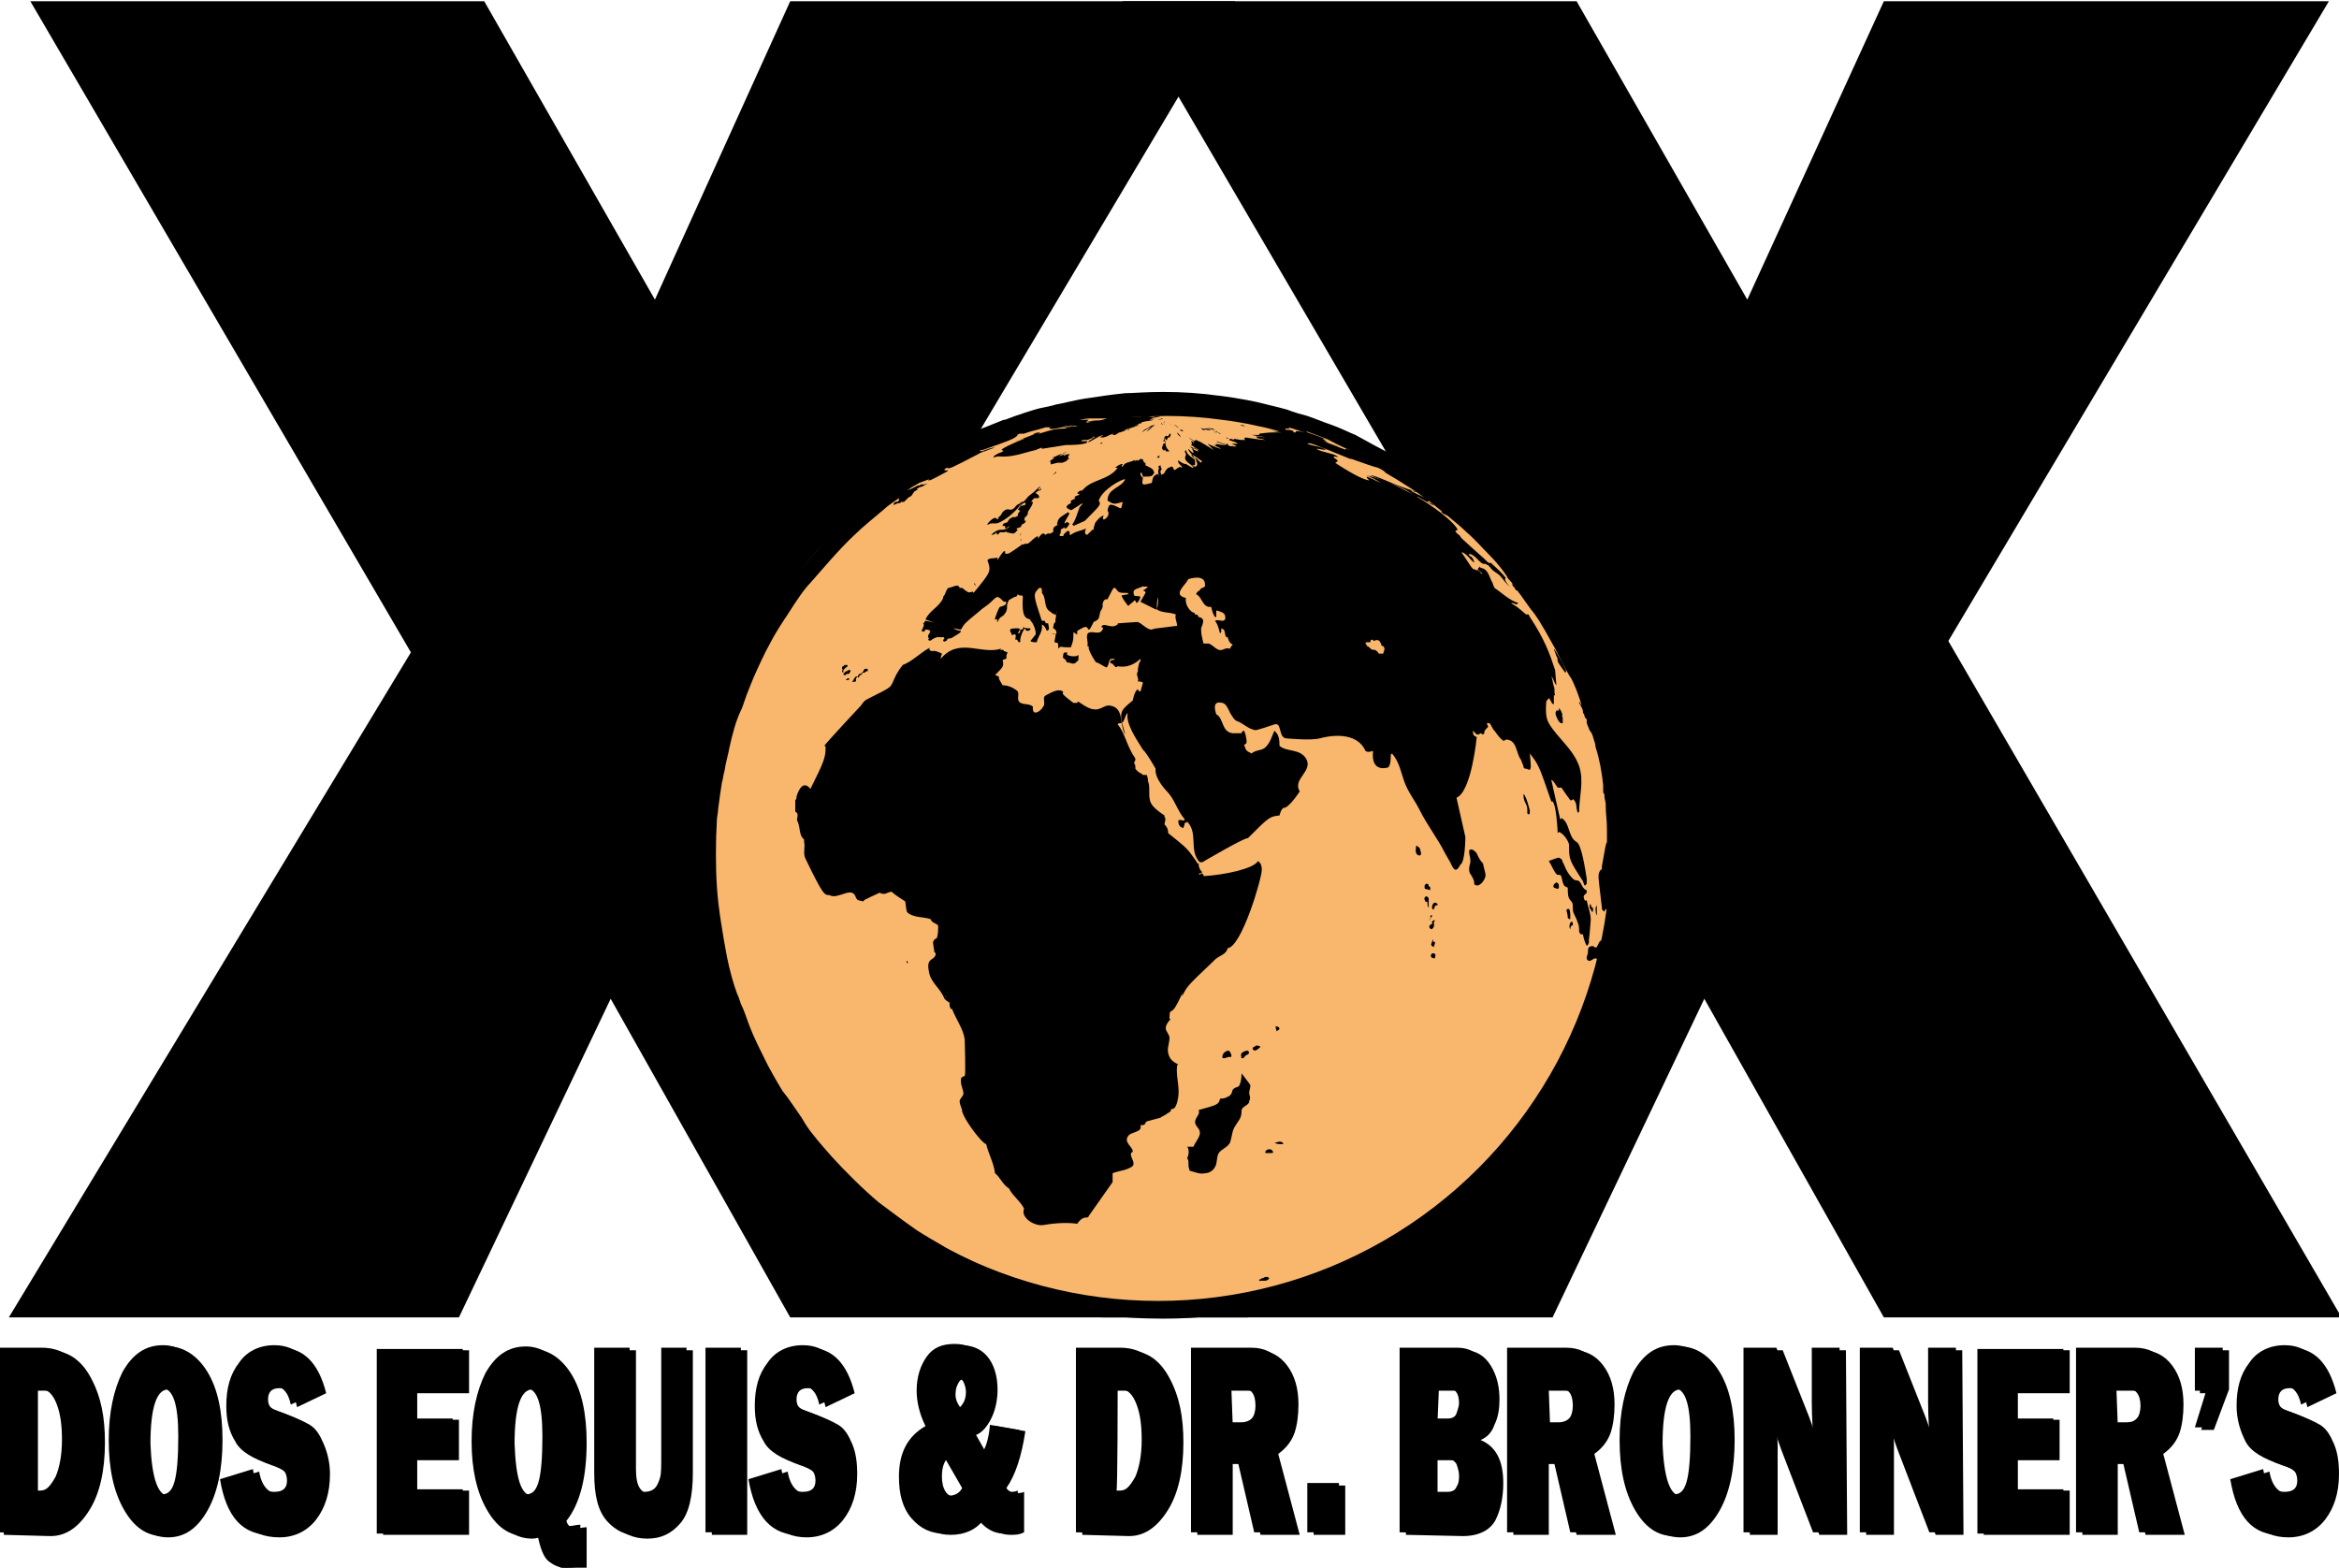 <?xml version="1.0" encoding="utf-8"?>
<!-- Generator: Adobe Illustrator 22.1.0, SVG Export Plug-In . SVG Version: 6.00 Build 0)  -->
<svg version="1.1" id="Layer_1" xmlns="http://www.w3.org/2000/svg" xmlns:xlink="http://www.w3.org/1999/xlink" x="0px" y="0px"
	 viewBox="0 0 185 124" enable-background="new 0 0 185 124" xml:space="preserve">
<g id="Layer_2_1_" display="none">
	<rect x="-0.2" display="inline" width="184.6" height="124.1"/>
</g>
<g id="Layer_1_1_">
	<g id="Шар_1">
		<g display="none">
			<path display="inline" d="M97.3-0.1L67.2,50.6l31.1,53.5H62.1L47.8,78.8l-12,25.2H0.2L32,51.4L1.9-0.1h35.9l13.5,23.6L62.1-0.1
				H97.3z"/>
			<path display="inline" d="M183.7-0.1l-30.1,50.7l31.1,53.5h-36.2l-14.2-25.2l-12,25.2H86.7l31.8-52.6L88.4-0.1h35.9l13.5,23.6
				l10.9-23.6C148.6-0.1,183.7-0.1,183.7-0.1z"/>
		</g>
		<g>
			<path d="M97.7,0.1L67.6,50.7l31.1,53.5H62.5L48.3,79l-12,25.2H0.7l31.8-52.6L2.4,0.1h35.9l13.5,23.6L62.5,0.1H97.7z"/>
			<path d="M184.2,0.1l-30.1,50.6l31.1,53.5H149L134.8,79l-12,25.2H87.1l31.8-52.6L88.8,0.1h35.9l13.5,23.6L149,0.1H184.2z"/>
		</g>
		<circle fill="#F9B76E" cx="91.6" cy="67.1" r="35.8"/>
		<g>
			<path d="M128.5,64.5c-0.1-0.6-0.1-1.3-0.2-2c0-0.3-0.1-0.6-0.1-0.8c-0.1-1-0.4-2.2-0.7-3.2c-0.1-0.3-0.2-0.5-0.2-0.8
				c-0.2-0.7-0.4-1.3-0.6-1.9c-0.3-0.9-0.8-2.1-1.2-3l-0.2-0.3c-0.3-0.7-0.7-1.5-1.1-2.2c-0.5-0.9-1.2-2-1.7-2.8s-1.2-1.7-1.6-2.2
				c-0.6-0.7-1.4-1.7-2.2-2.5c-0.5-0.6-1.3-1.3-1.9-1.9c-0.7-0.6-1.7-1.5-2.6-2.2c-1.2-0.9-2.8-1.9-4.1-2.7l-0.1-0.1
				c-0.8-0.4-1.9-1-2.8-1.5c-0.5-0.2-1.3-0.6-1.9-0.8s-1.3-0.5-1.9-0.7c-0.4-0.1-1.1-0.3-1.6-0.5c-0.7-0.2-1.6-0.4-2.4-0.6
				c0,0-1.3-0.3-3-0.5C95,31.1,93.5,31,92,31c-1.4,0-2.4,0.1-3,0.1c-1,0.1-2.4,0.3-3,0.4c-0.8,0.1-1.9,0.4-2.5,0.5
				c-0.3,0.1-0.8,0.2-1.3,0.3c-0.4,0.1-1.7,0.5-2.7,0.9h-0.1c-0.5,0.2-1,0.4-1.5,0.6c-0.6,0.2-1.3,0.6-1.9,0.9
				c-0.6,0.3-1.3,0.7-1.9,1c-0.9,0.5-2,1.2-2.8,1.8c-0.6,0.4-1.4,1-2,1.5c-0.8,0.7-1.8,1.5-2.4,2.1c-1.2,1.1-2.6,2.8-3.6,4
				c-0.5,0.6-1.1,1.5-1.9,2.6c-0.4,0.7-1,1.6-1.4,2.4s-1,1.9-1.4,2.8c-0.2,0.5-0.5,1.2-0.7,1.8c-0.1,0.3-0.2,0.5-0.3,0.8
				c-0.3,0.9-0.7,2.1-0.9,3c-0.2,0.6-0.3,1.3-0.4,2c-0.1,0.3-0.1,0.6-0.2,0.8c-0.1,0.7-0.2,1.5-0.3,2.3c0,0.3-0.1,0.6-0.1,0.9
				c-0.2,1.7-0.2,3.9-0.1,5.4c0.1,1.8,0.5,4.2,0.8,5.8c0.2,1,0.5,2.2,0.8,3.1c0.1,0.2,0.2,0.5,0.3,0.8c0.2,0.6,0.5,1.3,0.7,1.8
				c0.3,0.8,0.9,2,1.3,2.9c0.2,0.4,0.8,1.6,1.4,2.4c0.4,0.7,1,1.5,1.5,2.2l0.3,0.5c0.6,0.8,1.5,1.9,2.2,2.7c1.1,1.2,2.6,2.7,3.8,3.7
				c0.8,0.7,2.1,1.6,3.1,2.3c0.6,0.4,1.4,0.9,2.1,1.3c0.8,0.5,2,1.1,2.8,1.5c1.7,0.8,2.3,1,3.7,1.5c0,0,1.4,0.5,2.9,0.8
				c0.5,0.1,1.8,0.4,3.3,0.7c1.8,0.3,3.6,0.4,5.4,0.4l0,0c2.8,0,5.5-0.3,8.2-0.9c0.8-0.2,1.9-0.5,2.6-0.7c0.8-0.3,1.9-0.7,2.7-0.9
				c0.5-0.2,2.7-1.1,4.2-2c0.8-0.5,2-1.2,2.9-1.8c0.7-0.4,1.5-1,2-1.5c1.9-1.5,3.3-2.9,4.3-4c0.6-0.6,2.1-2.3,3.7-4.6
				c0.5-0.7,1.1-1.8,1.6-2.7c0.3-0.6,0.7-1.3,1-1.9l0.3-0.6c0.3-0.7,0.7-1.6,1.2-2.9c0.2-0.6,0.4-1.4,0.6-2c0.1-0.2,0.1-0.5,0.2-0.7
				c0.3-1.1,0.6-2.6,0.8-3.5c0.2-1.6,0.5-4,0.5-5.9C128.7,66.8,128.6,65.4,128.5,64.5z M127.2,65.6L127.2,65.6L127.2,65.6
				L127.2,65.6L127.2,65.6z M106.8,35.6L106.8,35.6c-0.1,0-0.2-0.1-0.4-0.1c0,0,0,0.1,0.1,0.1c-0.8-0.3-0.8-0.3-1.8-0.7
				c0.1,0,0.1,0,0.3,0.1c-0.1-0.1-0.1-0.1-0.4-0.3c0.1,0,0.1,0,0.4,0.1c-0.4-0.2-1.6-0.6-1.6-0.6h0.1c-0.1,0-0.1,0-0.2-0.1
				c0.5,0.2,1.1,0.4,1.6,0.6C105.5,35,106.2,35.4,106.8,35.6z M103.2,34.2c-0.1,0-0.3-0.1-0.7-0.1v0.1c-0.1,0-0.2,0-0.2,0v-0.1
				c-0.2-0.1-0.3-0.1-0.6-0.1c0,0,0-0.1-0.1-0.1c0.2,0,0.4,0,0.5,0c-0.1,0-0.1,0-0.2-0.1C102.3,33.9,102.8,34.1,103.2,34.2z
				 M101.2,51.8L101.2,51.8L101.2,51.8L101.2,51.8z M84.7,33.2L84.7,33.2L84.7,33.2L84.7,33.2L84.7,33.2L84.7,33.2L84.7,33.2
				L84.7,33.2C84.6,33.2,84.6,33.2,84.7,33.2L84.7,33.2z M126,77.4c-0.2,0.7-0.4,1.4-0.6,2c-0.4,1.2-0.8,2.2-1.1,2.8l-0.3,0.6
				c-0.3,0.6-0.6,1.3-0.9,1.9c-0.4,0.8-1.1,1.8-1.6,2.6c-1.5,2.2-2.9,3.9-3.5,4.5c-1.1,1.1-2.3,2.4-4.2,3.8c-0.5,0.4-1.3,1-1.9,1.4
				c-0.8,0.6-2,1.2-2.8,1.7c-1.4,0.8-3.5,1.7-4,1.9c-0.7,0.3-1.8,0.7-2.6,0.9c-0.7,0.2-1.8,0.5-2.6,0.7c-4.3,1-8.7,1.2-13.1,0.5
				c-1.5-0.2-2.7-0.5-3.2-0.6c-1.4-0.3-2.7-0.8-2.8-0.8c-1.4-0.5-2-0.7-3.6-1.4c-0.8-0.4-1.9-0.9-2.7-1.4c-0.5-0.3-1.4-0.8-2-1.2
				c-1-0.7-2.2-1.6-3-2.2c-1.2-1-2.7-2.5-3.7-3.6c-0.7-0.8-1.6-1.8-2.1-2.6l-0.3-0.5c-0.5-0.7-1-1.5-1.5-2.1
				c-0.5-0.8-1.1-1.9-1.3-2.3c-0.4-0.8-1-2-1.3-2.8c-0.2-0.5-0.4-1.2-0.7-1.8c-0.1-0.3-0.2-0.6-0.3-0.8c-0.3-0.8-0.6-1.9-0.8-2.9
				c-0.3-1.6-0.7-3.9-0.8-5.6c-0.1-1.5-0.1-3.6,0-5.2c0-0.3,0.1-0.6,0.1-0.9c0.1-0.8,0.2-1.5,0.3-2.1c0.1-0.3,0.1-0.6,0.2-0.9
				c0.1-0.7,0.3-1.3,0.4-1.9c0.2-0.9,0.5-2.1,0.9-2.9c0.1-0.2,0.2-0.5,0.3-0.8c0.2-0.6,0.5-1.3,0.7-1.8c0.4-0.9,0.9-2,1.3-2.7
				c0.4-0.8,1-1.7,1.4-2.3c0.7-1.1,1.3-2,1.8-2.5c0.8-0.9,2.3-2.7,3.5-3.8c0.6-0.6,1.6-1.4,2.3-2c0.3-0.3,0.8-0.6,1.2-0.9
				c0,0.1,0,0.1,0,0.2C71,39.7,71,39.7,71,39.7c-0.1,0-0.1,0-0.4,0.3c0.2-0.1,0.3-0.2,0.5-0.2l0,0l0,0c0.1,0,0.2-0.1,0.2-0.1l0,0
				c0.1,0,0.2,0,0.2,0c0.1-0.1,0.2-0.2,0.3-0.3c0.1-0.1,0.2-0.1,0.3-0.2l0.2-0.3c0.1-0.1,0.2-0.1,0.3-0.2c0,0,0,0-0.1,0
				c0.2-0.2,0.4-0.2,0.4-0.2l0,0c0.2-0.1,0.2-0.1,0.5-0.3c0,0-0.4,0.2-0.5,0.1c-0.1,0-0.1,0.1-0.2,0.1h-0.1
				c-0.2,0.1-0.4,0.2-0.6,0.3c-0.1,0-0.2,0.1-0.3,0.1c0.1,0,0.1-0.1,0.2-0.1c0.2-0.2,0.5-0.3,0.8-0.5c0.8-0.3,0.8-0.3,0.8-0.3
				L73.4,38c0.2,0,0.2,0,1.5-0.7H75h-0.1l0.1-0.1c-0.1,0-0.2,0-0.3,0c0-0.1,0-0.1,0.2-0.2c0.2,0.1,0.2,0.1,2.5-1.1
				c0.1-0.1,0.3-0.1,0.4-0.2c0.1,0,0.1,0,0.1,0l0,0l0,0l0,0l0,0l0,0l0,0l0,0c0.2-0.1,0.5-0.2,0.8-0.3c-0.4,0-0.7,0.2-1.1,0.3
				c0,0,0,0-0.1-0.1c-0.1,0-0.2,0.1-0.3,0.1c0.1,0,0.2-0.1,0.3-0.1c0.1,0,0.2,0,0.2,0c2-0.7,2.6-0.9,2.8-1.2c0,0,0,0-0.1,0
				c0.1,0,0.2-0.1,0.3-0.1l0,0l0,0c0.1,0,0.1,0,0.2,0c0,0,0,0,0.1,0l0,0c0.5-0.2,1.1-0.3,1.7-0.5h0.1c0,0,0,0,0.1,0s0.2,0,0.3,0
				c-0.1,0-0.2,0-0.2,0.1c0.4,0.1,0.7-0.1,1.1-0.1h0.1c0.1,0,0.1,0,0.1,0l0,0c0.1,0,0.1,0,0.5-0.1l0,0h0.1l0,0l0,0l0,0
				c-0.3,0-1.1,0.1-1.1,0.1c0.1,0,0.1,0,0.5-0.1c0.2,0,0.2,0,0.4,0c-0.1,0-0.2,0-0.2,0c0.3-0.1,0.5,0,0.8,0c-0.1,0-0.1,0-0.2,0
				c0.1,0,0.2,0,0.3,0h-0.1l0,0c-0.4,0.1-0.4,0.1-0.4,0.1c0.2,0,0.3-0.1,0.5,0c0,0-2.2,0.5-2.4,0.5h0.1l0,0
				c-0.1,0.1-0.4,0.1-0.4,0.1l0,0c-0.2,0-0.2,0-0.2,0c0.1-0.1,0.3-0.1,0.4-0.2c-0.2,0-0.4,0.2-0.7,0.1l0,0c-0.1,0-0.1,0-0.2,0
				c0.1,0,0.1,0,0.3-0.1h-0.1l0,0c-0.1,0-0.5,0.1-0.5,0.1l0,0c0.2,0,0.2,0,0.2,0c-1.5,0.6-1.5,0.6-1.7,0.7l0,0
				c0.3-0.1,0.6-0.3,0.9-0.3c-0.2,0.1-0.2,0.1-0.2,0.1c-0.1,0-0.3,0.2-0.3,0.2c0.6-0.1,1.4-0.5,1.4-0.5s0.5-0.2,0.7-0.1
				c-0.1,0-0.1,0-0.1,0.1l0,0l0,0c-0.1,0-0.1,0-0.1,0c-0.4,0.1-0.4,0.1-0.6,0.2c0.1,0,0.2,0,0.3,0c0.2,0,0.4,0,0.7-0.1l0,0l0.4-0.2
				c-0.1,0-0.1,0-0.2,0c0.1,0,0.1,0,0.4-0.1l0.4-0.2c0,0,0.2-0.1,0.3,0c0,0,0.7-0.1,0.9-0.2c0,0,0,0-0.4,0c0.3-0.1,0.7-0.1,1.1-0.2
				c0.3-0.1,0.4-0.2,0.4-0.2h-0.1c0.3-0.1,0.6,0,0.9-0.1c-0.3,0-0.7,0.2-1.1,0c0.4-0.1,0.8,0,1.2-0.1c-0.4-0.1-0.9,0-1.3,0.1
				c0.1,0,0.2-0.1,0.3-0.2c-0.1,0-0.1,0-0.2,0c-0.5,0-0.6,0-0.9,0.1c0.4-0.1,0.8-0.2,1.2-0.2c0.2,0,0.4,0,0.7,0H87
				c0.1,0,0.1,0,0.4,0c-0.2,0-0.4,0-0.6,0c-0.1,0-0.2,0-0.3,0c0.1,0,0.1,0,0.2,0s0.1,0,0.2,0l0,0c0.2,0,0.2,0,0.3,0c0,0,0,0-0.1,0
				l0,0c-0.1,0-0.1,0-0.2,0c0.1,0,0.1,0,0.2,0s0.1,0,0.2,0h-0.1c0.1,0,0.1,0,0.1,0l0,0c0.1,0,0.1,0,0.2,0l0,0h0.1c0.1,0,0.1,0,0.2,0
				c0.2,0,0.5,0,0.7,0l0,0h-0.1l0,0l0,0l0,0c0.3,0,0.7-0.1,1-0.1c0.6,0,1.6-0.1,2.9-0.1c1.4,0,2.9,0.1,4.3,0.3
				c1.7,0.2,2.9,0.5,2.9,0.5c0.6,0.1,1.2,0.3,1.7,0.4c-0.2,0-0.5,0-0.7,0l0,0l0,0l0,0l0,0l0,0l0,0l0,0l0,0c0.3,0,0.6,0.1,0.9,0.1
				c-1,0-1,0-1.8,0.1v0.1c-0.2,0-0.6,0-0.6,0c0.4,0.1,0.8,0.1,1.1,0.2c-0.1,0-0.6-0.1-0.8-0.1c0.1,0,0.1,0.1,0.2,0.1
				c-0.1,0-0.2,0-0.2,0c0.2,0.1,0.5,0.1,0.8,0.2c-0.4,0-1.6-0.2-1.6-0.2l-0.1,0.1l0.1,0.1c-0.1,0-0.1,0-0.4,0h0.1
				c-0.2,0-0.5-0.1-0.7-0.1c0.1,0,0.1,0.1,0.2,0.1c-0.2,0-0.3-0.1-0.4-0.1h0.1h-0.1l-0.1,0.1c0.6,0.2,0.6,0.2,0.7,0.3
				c-0.1,0-0.1,0-0.5,0c0.2,0.1,0.3,0.1,0.4,0.2l0,0l0,0l0,0l0,0l0,0l0,0l0,0l0,0c-0.2,0-0.2,0-0.5-0.1c0.3,0.1,0.7,0.3,1,0.4l0,0
				c-0.2-0.1-0.5-0.2-0.8-0.3c-0.2,0-0.2,0-0.4-0.1h0.1l0,0c0,0-0.1,0-0.1-0.1l0,0l0,0H97c0,0,0,0.1,0.1,0.1
				c-0.3-0.1-0.6-0.2-0.9-0.3c0.1,0.1,0.1,0.1,0.8,0.3c-0.1,0-0.2,0-0.2,0c-0.1,0-0.1,0-0.7-0.1c0,0,0.1,0,0.1,0.1
				c-0.1,0-0.2,0-0.2,0c0.2,0.1,0.4,0.2,0.6,0.3c-0.1,0-0.4-0.1-1.1-0.4c0.2,0.2,0.3,0.3,0.5,0.5c-0.5-0.3-0.9-0.6-1.4-0.8
				c0,0-0.1,0-0.1,0.1c-0.2-0.1-0.3-0.2-0.5-0.3c0.1,0.1,0.3,0.2,0.4,0.3c0,0.1,0.1,0.2,0.1,0.2c-0.2-0.2-0.2-0.2-0.3-0.2
				c0.1,0.2,0.1,0.2,0,0.3c0.2,0.1,0.5,0.3,0.6,0.4c-0.1,0-0.1,0-0.3-0.2c0,0-0.1,0-0.1,0.1h-0.1c0,0.1,0.1,0.2,0.1,0.3l0,0h-0.1
				l0,0c-0.1-0.1-0.2-0.2-0.3-0.3v0.1c0.1,0.2,0.5,0.6,0.7,0.9c-0.4-0.3-0.8-0.5-0.9-0.9l-0.1,0.1c0.1,0.2,0.1,0.2,0.1,0.3
				c-0.3,0.5,0.5,0.7,0.6,1c-0.1,0-0.1,0-0.6-0.3c-0.1,0-0.1,0-0.1,0l0,0l0,0l0,0l0,0l0,0l0,0l0,0c-0.3-0.1-0.5-0.3-0.5-0.3
				c-0.1,0.3,0.3,0.4,0.3,0.6c-0.2-0.1-0.2-0.1-0.6,0.2c0,0,0-0.1-0.1-0.1V37l-0.1-0.1c-0.1,0-0.2,0.1-0.3,0.1l-0.1,0.1l0,0
				c-0.1,0.1-0.1,0.1-0.2,0.3L92,37.5c-0.1,0-0.1,0-0.1,0.1c-0.2-0.3-0.1-0.4,0-0.5c-0.1-0.1-0.1-0.2-0.1-0.3
				c-0.1,0-0.1,0.1-0.2,0.1c0,0,0,0.1,0.1,0.1c-0.2,0.2,0,0.5-0.1,0.7c0-0.1,0-0.1,0-0.2h-0.1c-0.3,0.2-0.3,0.2-0.4,0.7
				c-0.8,0.2-0.8,0.2-0.7-0.4c-0.2-0.2-0.2-0.2-0.2-0.4h0.1c0,0,0,0,0.1,0.3c0.7,0,0.7,0,0.9-0.3c-0.1-0.3-0.1-0.3-0.7-0.6
				c0-0.1,0-0.1,0-0.2h-0.1c-0.1-0.2-0.1-0.3-0.2-0.3s-0.1,0-0.4,0.2l0.1-0.1h-0.1c-0.1,0-0.1,0.1-0.2,0.1c0,0,0,0,0.1-0.1h-0.1
				c-0.3,0.2-0.7,0.1-0.9,0.5h-0.1c0-0.1,0.1-0.1,0.1-0.2c-0.3,0-0.6,0.3-0.6,0.3c0.1,0,0.2,0,0.2,0c-0.7,1-2.1,0.9-2.8,1.8h-0.1
				c-0.1,0-0.2,0.1-0.3,0.2c0,0,0.1,0.1,0.2,0.1c-0.1,0.1-0.3,0.1-0.4,0.2v0.1h0.1c0,0,0,0-0.4,0.2c0,0.1,0,0.2,0,0.2
				c-0.2,0.1-0.6,0.3-0.1,0.5c0.1,0.1,0.1,0.1,1-0.5c0,0.1,0,0.1-0.2,0.3c-0.2,0.5-0.3,1-0.6,1.4c0,0,0.1,0,0.1,0.1l0.9-0.4
				c1.3-1.3,1.3-1.3,1.1-1.6c0.3-0.9,1.8-1.7,2.1-1.7c-0.3,0.7-1.4,0.7-1.4,1.7c0.5,0.3,0.5,0.3,1.2,0.1c-0.1,0.5-0.1,0.5-0.2,0.5
				c-0.8-0.4-0.9-0.4-1,0.2c0.2,0.2,0,0.6-0.3,0.7c-0.1-0.1-0.1-0.1,0-0.3h-0.1c-0.3,0.2-0.4,0.3-0.6,0.6c0,0.1-0.1,0.3-0.1,0.4
				c0,0.1,0,0.1,0,0.1h-0.1c-0.3,0.3-0.3,0.3-0.4,0.4c-0.1,0-0.3-0.1-0.1-0.5c-0.4,0.2-0.8,0.2-1.2,0.5l0,0h-0.1c0-0.1,0-0.2,0-0.2
				s0-0.1-0.1-0.1s-0.1,0-0.3,0.2c0,0-0.1,0.1-0.1,0.2c-0.1,0-0.1,0-0.2,0c0,0-0.1,0-0.1-0.1c0,0,0.1-0.1,0.1-0.2l0,0
				c0,0,0-0.1,0-0.2c0.1-0.1,0.2-0.1,0.3-0.2v0.1c0.1,0,0.2,0,0.4-0.4c-0.1,0-0.1-0.1-0.2-0.1s-0.1,0.1-0.2,0.1c0-0.1,0-0.1,0.4-0.8
				c0,0-0.1,0-0.1-0.1c-0.8,0.5-0.8,0.5-0.9,1h0.1c-0.4,0.2-0.4,0.2-0.4,0.6c-0.1,0-0.2,0.1-0.2,0.1H83l0,0c-0.1,0-0.2,0-0.3,0.1
				c0,0-0.1,0-0.1-0.1c-0.2,0-0.2,0-0.5,0.4c0-0.1,0-0.1,0-0.2c-0.3,0.1-0.5,0.4-0.8,0.6h0.1l0,0c-0.3,0-0.3,0-0.6,0.1
				c-1,0.7-1,0.7-1.2,0.7c0,0,0,0-0.1,0c0-0.1,0-0.1,0-0.2h-0.1c-0.2,0.2-0.3,0.4-0.5,0.7c0,0,0-0.1,0-0.2c-0.3,0.1-0.6,0-0.8,0.2
				c0.3,0.9,0.3,0.9-1.1,2.6c0,0,0-0.1-0.1-0.1c-0.3,0.1-0.3,0.1-0.8-0.3c-0.1,0-0.1,0-0.1,0l0,0l0,0l0,0l0,0l0,0l0,0l0,0h-0.1
				c-0.1-0.4-0.6,0-0.9,0c-0.2,0.2-0.2,0.5-0.4,0.7c0,0.1,0,0.1,0,0.1l0,0c-0.3,0.7-1.1,1-1.4,1.7c0.6,0.2,1.2,0.5,1.9,0.6
				c-0.7-0.2-1.3-0.4-1.9-0.5c-0.1,0.1-0.1,0.2-0.2,0.2c0.2,0.1-0.1,0.5-0.1,0.6c0.1,0.1,0.2,0.1,0.3-0.1c0.2,0,0.2,0,0.4,0.1l0,0
				L73.5,50h0.1c-0.1,0.1-0.2,0.2-0.2,0.4c0.1,0.1,0.1,0.1,0,0.2c0.1,0.1,0.2,0.1,0.3,0c0.1-0.1,0.4-0.2,0.4-0.2c0.1,0,0.2,0,0.3,0
				c0.1,0,0.1,0,0.2,0l0,0c0.1,0,0.1,0.1,0.1,0.1c-0.1,0.1-0.1,0.1-0.1,0.2c0.1,0.1,0.2,0,0.2,0s0.1,0,0.1-0.1
				c0.1-0.1,0.1-0.1,0.2-0.1c0.2,0,0.4-0.2,0.6-0.3C76,50,76,50,76,49.9c-0.2,0-0.4-0.1-0.6-0.2c0.2,0,0.4,0.1,0.6,0.1
				c0.3-0.5,0.3-0.5,1.4-1.4c0.3-0.3,0.7-0.5,1-0.8c0.5-0.5,0.5-0.5,1,0c0.3,0,0.6-0.3,0.9-0.4c0.1-0.5,0.2-0.7,0.3-1
				c-0.2,0.3-0.2,0.4-0.3,1c0.1,0,0.1,0,0.2-0.2c0.1,0.1,0.1,0.1,0.3,0.1c0,0,0.1,0,0.1,0.1c-0.1,1.6,0.2,1.7,0.6,1.8v0.1
				c0.2,0.1,0.5,0.9,0.4,1.1l0,0l0,0l0,0l0,0l0,0l0,0l0,0l0,0c0,0,0,0-0.4,0.5c0.1,0.1,0.3,0.1,0.5,0.1c0.1-0.5,0.5-0.8,0.4-1.4
				c0.2,0.1,0.2,0.1,0.4,0.5c0.2-0.1,0.2-0.1,0.1-0.6c-0.1,0-0.1,0-0.2,0c0-0.1,0-0.1-0.1-0.2c-0.1,0-0.1,0-0.2,0
				c-0.7-2.1-0.7-2.1-0.2-2.6c0.1,0,0.2,0,0.2,0.1s0,0.2,0,0.2c0.1,0,0.1,0,0.2-0.4c-0.1,0.2-0.1,0.3-0.2,0.5
				c0.4,0.4,0.1,1.2,0.7,1.5c0.1,0.1,0.1,0.1,0.3,0.2c0,0,0,0,0.1,0l0,0c0-0.1,0.1-0.2,0.1-0.2c0,0.1-0.1,0.1-0.1,0.2l0,0l0,0l0,0
				l0,0l0,0l0,0l0,0l0,0l0,0c0.1,0.2-0.1,0.4,0,0.6c-0.1,0-0.2,0.2-0.2,0.5c0.5,0.2,0.1,0.7,0.3,1.1c0.1,0.1,0.1,0.2,0.1,0.3
				c0.3,0.1,0.6,0.1,1,0.1c0.1-0.3,0.2-0.5,0.2-0.9l0,0l0,0l0,0l0,0l0,0l0,0l0,0l0,0c0-0.2,0-0.2,0-0.3c0.3,0.2,0.3,0.2,0.3,0.2
				c0-0.1,0-0.1,0-0.3c0.7-0.4,0.7-0.4,0.9-0.1c0.1,0,0.1,0,0.4-0.6c0.4-0.2,0.4-0.2,0.5-0.7l0,0l0,0l0,0l0,0l0,0l0,0l0,0l0,0
				c0-0.2,0.3-0.4,0.2-0.7c0.1-0.4,0.2-0.4,0.4-0.4c0.4-0.8,0.4-0.8,0.5-0.9h0.1c0.3,0.4,0.3,0.4,1,0.4c0,0,0,0.1,0.1,0.1
				c-0.1,0-0.1,0-0.6,0.1c0.1,0.3,0.3,0.5,0.5,0.8h0.1c0.1-0.2,0.3-0.2,0.4-0.4h0.1c0,0.1,0.1,0.2,0.1,0.2c0.1-0.1,0.2-0.1,0.3-0.5
				c-0.2-0.1-0.3,0-0.5-0.1c-0.1-0.3,0-0.4,0-0.4c0.2-0.2,0.6-0.2,0.8-0.4c0,0-0.1,0-0.1,0.1c0.1,0,0.3,0,0.4,0
				c-0.2,0.2-0.2,0.2-0.4,0.3c0.2,0.1,0.2,0.1,0.2,0.2c-0.4,0.7-0.4,0.7-0.4,0.7l1.2,0.6c0,0,0,0,0.1,0c0-0.3,0-0.7,0.1-1l0,0
				c0,0.3,0,0.7-0.1,1c0.4,0.3,1,0.2,1.5,0.4c-0.1,0.3,0.1,0.6,0.1,0.9c-1.6,0.2-1.6,0.2-1.6,0.2l0,0l0,0c0,0-0.2,0-0.4,0.1
				c-0.2,0-0.4-0.1-0.9-0.5c-0.2-0.1-0.2-0.1-0.3-0.1c-0.2,0-1.3,0.1-1.4,0.1s-0.1,0-0.1,0.1c-0.2,0.1-0.3,0.2-0.7,0.1
				c-0.4-0.1-0.5-0.1-0.6,0.1c0.1,0,0.2,0.1,0.1,0.2C87.1,50,87,50.1,86.4,50c-0.3,0-0.4,0.1-0.4,0.2c-0.1,0.3,0.1,0.6,0,0.9
				c0.1,0,0.1,0.1,0.2,0.1l0,0h0.1l0,0c-0.1,0-0.1,0-0.2,0c0,0.3,0.5,1.1,0.6,1.2c0.1,0,0.1,0,0.8,0.4c0.3-0.2,0.1-0.7,0.5-0.7
				c0.3,0,0.3,0.4,0.4,0.6c1.1,0.2,1.8-0.6,1.8-0.6s0,0.1,0,0.2c-0.1,0.1-0.1,0.1-0.2,0.6c0,0.1,0,0.1,0,0.2c-0.2,0.3,0.1,0.5,0,0.8
				c0.1,0,0.3,0,0.4,0.1c0,0,0,0-0.2,0.7c-0.1,0-0.2-0.1-0.2-0.2c-0.3,0.2-0.4,0.9-0.4,0.9c-1.1,0.9-1.1,0.9-0.6,2.7
				c-0.5-0.7,0-2.2-1.3-2.3c-0.4,0-0.7,0.4-1.2,0.3c-0.4,0-1.2-0.6-1.2-0.6s-0.1,0-0.1,0.1c-0.1,0-0.2,0-0.3,0l0,0l0,0
				c-0.9-0.7-0.9-0.7-0.8-0.9c-0.2-0.1-0.4-0.2-1,0.1c-0.4,0.2-0.4,0.2-0.5,0.3c-0.1,0.3,0.1,0.6-0.1,0.8c-0.2,0.4-0.9,0.8-0.8,0
				c-0.3-0.3-0.8-0.1-1.1-0.4c-0.2-0.3,0.1-0.7-0.2-0.9c-0.4-0.3-0.8-0.4-1.1-0.4l0,0C79,53.7,79,53.7,79,53.5
				c-0.1,0-0.2-0.1-0.3-0.1c0.7-0.7,0.7-0.7,0.6-1.2c0.1,0,0.2-0.1,0.3-0.1c0-0.3,0-0.3,0.1-0.5c-0.1,0-0.2-0.1-0.3-0.1
				c0,0,0-0.1-0.1-0.1s-0.1,0-0.2,0l0.1-0.1c-1.5,0.5-3.2-0.8-4.6,0.6c-0.1,0.1-0.2,0.2-0.2,0.2c0-0.2,0.1-0.3,0.1-0.4
				c-0.6-0.3-0.7-0.2-0.8-0.2c-0.1,0-0.2-0.1-0.2-0.2c0,0,0-0.1,0.1-0.1c-0.8,0.4-1.4,1.1-2.2,1.4c-0.4,0.5-0.6,0.9-0.8,1.4
				c-0.2,0.4-0.2,0.4-2,1.3c-0.2,0.1-0.3,0.2-0.5,0.5c0,0-2.9,3.1-2.9,3.2c0,0,0.1,0,0.1,0.1c0,0.8-0.1,1.1-1.2,3.3
				C63.4,61.5,63,63,63,63l0,0c0,0.1,0,0.2-0.1,0.3c0,0.2,0,0.4,0,0.6c0,0.1,0,0.2,0,0.3c0.4,0.2,0,0.6,0.2,0.8
				c0.2,0.5,0.1,1.1,0.5,1.4v0.1v0.1c0.1,0.4-0.1,0.9,0.1,1.3c1.4,2.9,1.5,2.9,1.9,2.9l0,0c0.7,0.4,1.8-0.8,2.1,0.2
				c0.1,0.2,0.1,0.2,0.6,0.3c0-0.1,0-0.1,1.3-0.7l0.1,0.1l0.1-0.1c0,0,0,0-0.1,0l0.1,0.1c0.1,0,0.2,0,0.2,0c0.5-0.2,0.5-0.2,0.6-0.1
				c0.2,0.2,1,0.7,1,0.7c0.1,0.8,0.1,0.8,0.2,0.9c0.5,0.4,1.2,0.3,1.8,0.5c0.1,0.3,0.4,0.3,0.6,0.5c0,0.5,0,0.6-0.1,1l0,0
				c-0.2,0.1-0.2,0.1-0.3,0.3v0.1c0.1,0.7,0.1,0.7,0.1,0.7l0.1,0.1c0,0.2,0,0.2-0.2,0.4c-0.3,0.2-0.5,0.3-0.3,1.2
				c0.2,0.8,0.9,1.2,1.2,2c0-0.1,0.1-0.2,0.1-0.2c0,0.1-0.1,0.1-0.1,0.2c0.1,0.1,0.2,0.2,0.4,0.3c0,0.2,0,0.3,0.1,0.5h0.1
				c0.3,0.8,0.9,1.6,1,2.4c0,0,0.1,2.9,0,2.9C76,85.2,76,85.3,76,85.5c0,0.4,0.2,0.7,0.2,1c0,0.2-0.3,0.4-0.3,0.6s0.1,0.4,0.2,0.7
				v-0.1c-0.2,0.4,1.5,2.7,1.9,2.8c0.2,0.8,0.6,1.5,0.7,2.3c0.4,0.3,0.6,0.9,1.1,1.2l0,0c0.3,0.6,0.9,1,1.2,1.6
				c-0.3,0.7,0.8,1.4,1.5,1.3c1.7-0.3,2.7-0.1,2.7-0.1s0.3-0.5,0.7-0.5c0.1,0,0.2,0,0.2-0.1l1.9-2.7c0-0.4,0-0.5,0-0.7
				c0.5-0.2,1-0.2,1.5-0.5s-0.4-1,0.1-1.2c0-0.4-0.7-0.7-0.4-1.2c0.2-0.4,1.2-0.3,1-0.9h0.1h0.1c0.2-0.1,0.2-0.1,0.2-0.2
				c0,0,0,0,0.1-0.1l1.1-0.3c0.1-0.1,0.2-0.1,0.5-0.3h-0.1c0.2,0,0.2-0.1,0.4-0.2c0-0.1,0-0.2,0.2-0.2c0.3-0.1,0.4-1,0.4-1
				c0.1-0.8-0.2-1.6-0.1-2.4c0,0,0-0.1,0.1-0.1c-0.4-0.2-0.7-0.4-0.8-0.9c-0.1-0.4,0.1-0.8,0.1-1.2c0-0.3-0.3-0.5-0.3-0.8
				c0,0,0-0.3,0.4-0.7h-0.1c0-0.2,0-0.6,0.1-0.6c0.2-0.1,0.3-0.1,1-1.6c-0.1,0.2-0.1,0.2-0.1,0.4c0.4-0.8,0.4-0.8,2.4-2.7
				C96,76,96,76,96.1,75.9c0.3-0.3,0.9-0.4,1-0.9c1.1-0.1,2.7-5.5,2.7-6.2c0-0.5-0.2-0.6-0.3-0.7c-0.3,0.6-2.6,1.1-4.3,1.2
				c0-0.2-0.2-0.3-0.3-0.1l-0.1-0.1c0.2,0,0.2-0.1,0.3-0.1c-0.2-0.2-0.3-0.4-0.3-0.7c-0.1,0-0.1,0-0.2-0.2l0,0l0,0l0,0l0,0l0,0l0,0
				l0,0l0,0l0,0c-0.7-1-0.7-1-2.2-2.2c0-0.3-0.1-0.5-0.3-0.7c0.1-0.4,0.1-0.5,0-0.6c0,0,0,0,0-0.1s0,0,0,0l0,0l0,0l0,0l0,0l0,0l0,0
				c-1.2-0.8-1.2-1.1-1.2-1.9c0-0.3,0-0.6-0.1-0.8l0,0l0,0c0-0.3-0.1-0.5-0.1-0.5v0.1v-0.1c-0.1,0-0.2,0-0.3,0c0,0,0,0-0.1-0.1
				c-0.3-0.1-0.5-0.4-0.5-0.4l0,0c0-0.1,0-0.1,0-0.2c0-0.1,0-0.1,0-0.1v0.1c0-0.1-0.1-0.2-0.1-0.3c0.1-0.1,0.1-0.2,0.1-0.3
				c-0.7-1-0.8-2-1.4-2.7l0.1-0.1c0.5,0.1,0.4-0.6,0.7-0.8c-0.2,0.8,0.7,2.1,1.2,2.9l0.1,0.1c0.4,0.5,0.9,1.4,0.9,1.4
				c-0.1,0.8,0.9,1.8,0.9,1.8c0.6,0.6,0.8,1.5,1.4,2.2c0,0,0,0.1-0.1,0.1s-0.3-0.1-0.4,0c0,0.2,0,0.5,0.4,0.6c0-0.1,0.1-0.2,0.1-0.4
				c0,0,0.1,0,0.2-0.1c0.9,0.9,0.1,2.3,1,3.2c0.1,0,0.1,0,0.2,0c0,0,3.4-2,3.6-1.9c1.7-1.7,1.7-1.7,2.5-1.8c0.1-0.3,0.1-0.4,0.3-0.6
				c0.4,0.1,1.3-1.3,1.3-1.3c-0.6-1,1.1-1.6,0.5-2.6c-0.5-0.8-1.5-0.5-2.1-1c0-0.7-0.1-0.9-0.4-1.2c-0.2,0.4-0.3,0.9-0.7,1.3
				c-0.3,0.3-0.8,0.2-1.1,0.5c-0.4-0.2-0.4-0.2-0.5-0.4l0,0l0,0c0-0.1-0.1-0.2-0.1-0.3c0.1,0,0.2-0.1,0.2-0.2c0-0.3-0.1-0.7-0.2-0.9
				c-0.1,0-0.2,0.1-0.2,0.2h-0.1c-0.6,0-0.6,0-0.6,0c-0.9-0.1-0.7-1.2-1.3-1.5l0,0c-0.4-1.2,0.4-0.9,0.5-0.9
				c0.3,0.1,0.4,0.4,0.6,0.8c0.2,0.3,0.3,0.6,0.7,0.7c0.4,0.2,0.7,0.5,1.1,0.6c0.2,0.1,0.2,0.1,1.7-0.4c0.6-0.2,0.3,1,0.9,1.1
				c0,0,2,0.2,2.7,0s2.9-0.6,3.6,1c0.2,0.1,0.2,0.1,0.6,0c-0.2,1.8,1.2,1.3,1.2,1.3c0.2-0.2,0.2-0.7,0.2-1l0.1-0.1
				c0.6,0.7,0.7,1.5,1,2.3s0.8,1.4,1.2,2.2c0.6,1.2,1.4,2.2,2,3.4l0.4,0.7c0.2,0.4,0.4,1,0.8,0.2c0.4-0.2,0.4-2.2,0.4-2.2l-0.7-3.1
				l0,0l0,0l0,0l0,0l0,0l0,0l0,0l0,0c1.2-0.5,1.6-4.8,1.6-4.8c-0.2-0.1-0.3-0.1-0.3-0.5l0.1,0.1c0.1,0.1,0.1,0.1,0.1,0.1l0,0l0,0
				l0,0l0,0l0,0l0,0l0,0l0.1,0.1c0.1,0,0.2,0,0.3-0.1c0.1,0,0.1,0.1,0.2,0.1l0,0l0.1-0.1c0-0.2,0-0.2,0.3-0.5c0-0.1-0.1-0.2-0.1-0.3
				c0.1,0,0.1,0,0.2,0c0.2,0.2,0.2,0.4,0.4,0.6l0,0c0,0,0.5,0.7,0.6,0.7l0.1,0.1c0.1,0,0.2-0.1,0.2-0.1c0.9,0,0.8,1.1,1.2,1.6
				c0.2,0.5,0.2,0.5,0.2,0.6l0.1,0.1c0.1,0,0.1,0,0.4,0.1c0.1-0.2,0.1-0.2,0-1.3c0.7,0.9,0.7,0.9,1.7,3.8h0.1
				c0.3,0.3,0.4,2.3,0.4,2.5l0.1-0.1c0.5,0.2,0.8,0.9,0.8,1c0,1.2,0,1.2,1.1,2.9c0.1,0,0.1-0.1,0.2-0.1c-0.1,0-0.1,0.1-0.2,0.1
				c0.1,0.3,0.1,0.3,0.1,0.3c0.1,0.1,0.1,0,0.2-0.1l0,0c0,0,0-0.1,0-0.4c-0.1-0.6-0.4-2.7-0.8-2.9l0,0c-0.7-0.4-0.5-1.5-1.2-1.9
				c0,0,0,0.1-0.1,0.1l-0.7-3.1c0.1,0,0.1,0,0.5,0.6c0.1,0,0.2,0,0.3,0c0.2,0.3,0.2,0.3,0.7,1c0.1,0,0.2,0,0.2-0.1
				c0.4,0.3,0.2,0.7,0.4,1.1l0,0l0.1-0.1c0-1.2,0.4-2.4,0-3.6c-0.5-1.4-1.7-2.2-2.4-3.4c-0.1-0.2-0.3-0.5-0.2-1.7l0,0l0,0
				c0-0.1,0.2-0.2,0.2-0.3c0.1,0.1,0.1,0.2,0.2,0.3l0,0l0,0l0,0l0,0l0,0l0,0l0,0l0,0c0,0.1,0.1,0.2,0.2,0.2c0,0,0,0,0-0.7
				c0,0,0,0,0.1,0c-0.1-0.2,0-0.5-0.1-0.7c-0.1-0.3-0.1-0.6-0.2-0.8c0.2,0.2,0.2,0.5,0.4,0.7L123,53c-0.4-1.2-0.8-2.4-2-4.2
				l-0.1-0.2c-0.1,0-0.2,0-0.2,0c-0.7-0.6-0.7-0.6-1.2-0.9c0.2,0,0.2,0,0.4,0.1h0.1c0,0,0-0.1,0.1-0.1c-0.7-0.2-1.3-0.8-1.9-1.2
				c0-0.1-0.1-0.2-0.1-0.2c0-0.1,0-0.1-0.2-0.5c-0.3-0.8-0.5-0.8-0.8-0.9l0,0l0,0l0,0c0,0,0,0-0.1-0.1l0,0v0.1l0,0
				c0,0-0.1,0-0.1,0.1c0.1,0.2,0.1,0.2,0.3,0.3v0.1c-0.1-0.1-0.2-0.2-0.3-0.3l0,0l0,0h-0.1l0,0l0,0l0,0l0,0l0,0l0,0l0,0l0,0l0,0
				c-0.1,0-0.2-0.1-0.3-0.1c-0.2-0.2-0.4-0.6-0.9-1.3h0.1c0.4,0.2,0.6,0.6,0.9,0.8c0-0.2-0.2-0.5-0.3-0.5s-0.1-0.1-0.1-0.2
				c0.5,0.1,0.7,0.6,1.1,0.8h0.1h0.1c0.1,0.1,0.2,0.1,0.2,0.1l0,0c0.2,0.2,0.3,0.4,0.5,0.5c0.1,0.1,0.3,0.2,0.4,0.3
				c0.2,0.2,0.4,0.5,0.6,0.7l0,0c0.1,0.1,0.2,0.2,0.2,0.2c-0.4-0.5-0.4-0.6-0.3-0.7l-0.1-0.1c-0.2-0.3-1-1-1.1-1.1
				c0,0.1-0.2,0-0.3-0.1c-0.2-0.2-0.2-0.2-0.2-0.2l0,0c-1.9-1.7-1.9-1.7-1.9-1.8c-0.1-0.1-0.3-0.2-0.4-0.4c0.1,0,0.1-0.1,0.2-0.1
				c-0.5-1-4.2-3.6-7.2-4.3c0.4,0.2,0.7,0.3,1.1,0.6c-0.4-0.2-0.8-0.4-1.1-0.5c0,0.1,0,0.1,0.2,0.3c-0.8-0.1-2.7-1.4-2.7-1.4
				c0.1,0,0.1-0.1,0.2-0.1c0-0.1,0-0.1-0.3-0.3v-0.1c0.2,0,0.3,0.1,0.4,0.1c-0.1,0-0.1-0.1-0.2-0.1h0.1c-0.5-0.3-1.2-0.3-1.7-0.6
				c0.1,0,0.1,0,0.8,0.1c-0.4-0.3-1-0.3-1.5-0.5l0,0c0.2-0.1,0.2-0.1,3.4,1.2c0.1,0,0.1,0,0.1,0l0,0l0,0l0,0
				c1.1,0.4,1.7,0.6,2.1,0.7c0.2,0.1,0.4,0.2,0.5,0.3l0.1,0.1c1.2,0.7,2.8,1.7,3.9,2.6c0.2,0.2,0.4,0.3,0.6,0.5
				c-0.1,0-0.2-0.1-0.3-0.2l0,0c0,0,0.1,0.1,0.2,0.2c0.1,0.1,0.1,0.1,0.1,0.1s0.2,0.1,0.4,0.2c0.6,0.5,1.1,0.9,1.5,1.3
				c0.6,0.5,1.3,1.3,1.8,1.8s1,1.1,1.4,1.7c0,0.1,0.2,0.3,0.3,0.4l0,0c0.1,0.1,0.1,0.2,0.2,0.2c0,0,0,0-0.1,0l0,0
				c0,0.1,0.1,0.2,0.2,0.3c0.1,0.2,0.1,0.2,0.1,0.2h0.1c0.4,0.5,0.9,1.3,1.4,1.9c0.5,0.7,1.1,1.8,1.6,2.7c0.3,0.6,0.7,1.4,1.1,2.1
				l0.2,0.3c0.3,0.6,0.6,1.4,0.8,2.1l0,0c-0.1-0.1-0.1-0.2-0.2-0.3l0,0v0.1c0.3,0.5,0.3,0.6,0.3,0.7c0,0.1,0,0.1,0.1,0.2
				c0,0.2,0.1,0.3,0.2,0.4c0,0.1,0,0.2,0,0.3l0.2,0.5c0,0,0.1,0.2,0.2,0.3c0,0.1,0.1,0.2,0.1,0.3c0.1,0.3,0.2,0.6,0.2,0.8
				c0.3,0.9,0.5,2,0.6,3c0,0,0,0,0,0.1s0,0.3,0,0.4c0,0,0,0.2,0.1,0.2c0,0.1,0,0.1,0,0.2c0,0.2,0.1,0.4,0.1,0.6c0,0,0,0,0,0.1l0,0
				c0,0.6,0.1,1.2,0.1,1.9c0,0.2,0,0.2,0,1c-0.1,0.2-0.1,0.2-0.4,1.9l0,0c0,0.2,0,0.3,0,0.3v-0.1l0,0c0,0,0,0.1-0.1,0.1
				c-0.2,0.3-0.2,0.4-0.1,1.3l0.2,1.7c0,0.1,0,0.2,0.2,0.3c0,0,0,0,0.1-0.2l0,0l0,0l0,0l0,0l0,0l0,0l0,0l0,0c0.1,0,0.1,0.1,0.1,0.1
				l0,0c-0.1,0.7-0.2,1.4-0.2,1.9c0,0.2-0.1,0.5-0.1,0.7c0-0.1,0-0.1,0-0.1c0-0.1-0.1-0.1-0.1-0.1h-0.1c0,0,0,0-0.1,0.1
				c-0.1,0.2-0.2,0.4-0.2,0.4c-0.1,0.1-0.2,0-0.2,0c-0.1-0.1-0.2-0.1-0.4,0c-0.1,0.1-0.1,0.2-0.1,0.4c0,0.1-0.1,0.4-0.1,0.4v0.1
				c0,0.1,0.1,0.2,0.2,0.2c0.2,0,0.3-0.2,0.5-0.2c0.1,0,0.1,0.1,0.2,0.1h0.1l0,0c-0.1,0.5-0.2,1-0.3,1.4
				C126.1,76.9,126,77.2,126,77.4z M97.6,48.5L97.6,48.5L97.6,48.5L97.6,48.5z M95.2,50.9C95.1,50.9,95.1,50.8,95.2,50.9
				c-0.1-0.3-0.1-0.4-0.1-0.4C95,50.2,95,49.8,95,49.7l0,0c0.2-0.5,0.3-0.8-0.2-0.9c-0.1-0.2-0.1-0.2-0.3-0.2l0,0v-0.1l0,0l0,0l0,0
				l0,0l0,0l0,0l0,0l0,0c-0.4-0.1-0.8-0.7-0.7-1.2c-0.8-0.2-0.5-0.6,0-1.2l0,0c0,0,0,0,0.2-0.3c0.7-0.2,1.4-0.2,1.3,0.6
				c-0.4,0.2-0.4,0.2-0.4,0.3c-0.2,0.1-0.2,0.1-0.3,0.3c0.5,0.2,0.5,1.1,1.2,1c0.1,0.4,0.1,0.5,0.3,0.8h0.1c0-0.2,0-0.3,0-0.5h0.1
				c0.2,0.1,0.5,0.1,0.6,0.4c0,0,0.1,0.4-0.2,0.4c-0.2,0-0.4-0.1-0.6,0c0.2,0.3,0.2,0.3,0.4,1c0.1-0.1,0.1-0.1,0.1-0.4
				c0.4,0.1,0.2,0.5,0.4,0.7c0,0,0,0,0.1,0l0,0l0,0c0.1,0.3,0.1,0.4,0.4,0.6c-0.1,0.1-0.2,0.2-0.2,0.3h-0.1
				c-0.3-0.1-0.5,0.2-0.8,0.1c-0.3-0.1-0.5-0.4-0.8-0.5C95.4,50.9,95.3,50.9,95.2,50.9z M95.4,56L95.4,56c-0.1,0.1-0.1,0.1-0.2,0.2
				C95.3,56.2,95.4,56.1,95.4,56z M94.6,36.9c-0.2,0-0.2,0-0.3-0.1c0.1,0,0.2,0,0.2,0c0.1-0.4-0.1-0.6-0.3-0.8c0.2,0,0.2,0,0.9,0.5
				c0,0-0.1,0-0.1,0.1c-0.2-0.1-0.3-0.4-0.6-0.4C94.4,36.3,94.9,36.6,94.6,36.9z M94.2,35.5c-0.1,0-0.1,0-0.2-0.1
				C94.1,35.5,94.1,35.5,94.2,35.5z M94.1,35.3c0.2,0.1,0.5,0.2,0.7,0.4C94.6,35.7,94.3,35.5,94.1,35.3z M96.5,42.8L96.5,42.8
				L96.5,42.8L96.5,42.8z M97.1,48.6L97.1,48.6c-0.1-0.1-0.1-0.1-0.2-0.2C97,48.5,97,48.5,97.1,48.6z M93.2,44.9L93.2,44.9
				L93.2,44.9L93.2,44.9z M89.8,43.9L89.8,43.9L89.8,43.9L89.8,43.9z M89.8,43.9L89.8,43.9L89.8,43.9L89.8,43.9z M89.4,43.9
				L89.4,43.9L89.4,43.9L89.4,43.9z M87.2,37.2L87.2,37.2L87.2,37.2L87.2,37.2z M88.3,42.8L88.3,42.8L88.3,42.8L88.3,42.8z
				 M87.9,40.6L87.9,40.6L87.9,40.6L87.9,40.6z M87.9,40.7L87.9,40.7L87.9,40.7L87.9,40.7z M87.8,40.8L87.8,40.8L87.8,40.8
				L87.8,40.8z M86.8,46.8L86.8,46.8L86.8,46.8L86.8,46.8z M86.1,41.4L86.1,41.4L86.1,41.4L86.1,41.4z M86.1,43L86.1,43L86.1,43
				L86.1,43z M85.7,48.4L85.7,48.4L85.7,48.4L85.7,48.4L85.7,48.4z M84.4,48.5L84.4,48.5L84.4,48.5L84.4,48.5z M83.9,45.6L83.9,45.6
				L83.9,45.6L83.9,45.6z M83.9,48.6L83.9,48.6L83.9,48.6L83.9,48.6z M83.8,47.8L83.8,47.8L83.8,47.8L83.8,47.8z M83.6,44.7
				L83.6,44.7C83.5,44.7,83.5,44.7,83.6,44.7C83.5,44.7,83.5,44.7,83.6,44.7z M83.5,40.8L83.5,40.8L83.5,40.8L83.5,40.8z M83.3,43
				L83.3,43L83.3,43L83.3,43z M83.2,44.9L83.2,44.9L83.2,44.9L83.2,44.9z M82.9,43.9L82.9,43.9L82.9,43.9L82.9,43.9L82.9,43.9z
				 M82.9,43.9L82.9,43.9L82.9,43.9L82.9,43.9z M82.5,44.3L82.5,44.3L82.5,44.3L82.5,44.3z M82.4,44.3L82.4,44.3L82.4,44.3
				L82.4,44.3z M82.3,45.4L82.3,45.4C82.3,45.4,82.2,45.4,82.3,45.4C82.2,45.4,82.3,45.4,82.3,45.4z M82,44.4L82,44.4L82,44.4
				L82,44.4z M81.6,42.5L81.6,42.5L81.6,42.5L81.6,42.5z M80.8,43.2L80.8,43.2L80.8,43.2c0,0,0.1,0.1,0.4,0.2l0,0
				C80.9,43.3,80.8,43.2,80.8,43.2z M81,45.1L81,45.1L81,45.1L81,45.1z M80.7,42.6c0.1,0.1,0.1,0.2,0.1,0.2
				C80.8,42.8,80.7,42.7,80.7,42.6c-0.1-0.2,0-0.3,0.1-0.4l0,0C80.7,42.2,80.6,42.4,80.7,42.6z M80.8,43
				C80.8,43.1,80.8,43.1,80.8,43C80.7,43.1,80.8,43.1,80.8,43z M81.1,42.1L81.1,42.1C81.1,42.1,81.2,42.1,81.1,42.1
				C81.2,42.1,81.1,42.1,81.1,42.1z M77.8,46.6L77.8,46.6C77.8,46.6,77.7,46.6,77.8,46.6C77.7,46.6,77.8,46.6,77.8,46.6z M77.7,46.6
				L77.7,46.6C77.7,46.5,77.7,46.5,77.7,46.6C77.7,46.5,77.7,46.6,77.7,46.6L77.7,46.6z M77.2,46.3L77.2,46.3
				c-0.1-0.1-0.1-0.1-0.1-0.2C77,46.2,77.1,46.3,77.2,46.3z M77,46.1L77,46.1C77,46.1,77,46,77,46.1C77,46,77,46,77,46.1z
				 M73.5,48.5L73.5,48.5L73.5,48.5L73.5,48.5z M88.2,90.2L88.2,90.2L88.2,90.2L88.2,90.2z M88.2,90.3L88.2,90.3L88.2,90.3
				L88.2,90.3z M88.2,90.3L88.2,90.3L88.2,90.3L88.2,90.3z M88.1,90.4L88.1,90.4L88.1,90.4L88.1,90.4z M87.9,93
				C87.8,93,87.8,93,87.9,93C87.8,93,87.8,93,87.9,93C87.8,93,87.8,93,87.9,93z M87.7,91L87.7,91L87.7,91L87.7,91z M84.2,88.6
				L84.2,88.6L84.2,88.6L84.2,88.6z M83.4,62.5C83.3,62.5,83.3,62.5,83.4,62.5C83.3,62.5,83.3,62.5,83.4,62.5z M83,84.5L83,84.5
				L83,84.5L83,84.5z M83,84.6L83,84.6L83,84.6L83,84.6z M82.9,85.3L82.9,85.3L82.9,85.3L82.9,85.3z M82.9,85.5L82.9,85.5L82.9,85.5
				L82.9,85.5z M82.3,85.4L82.3,85.4L82.3,85.4L82.3,85.4C82.3,85.3,82.3,85.3,82.3,85.4C82.3,85.3,82.3,85.4,82.3,85.4L82.3,85.4z
				 M75.9,79.6L75.9,79.6L75.9,79.6L75.9,79.6z M75.8,79.5C75.9,79.5,75.9,79.4,75.8,79.5L75.8,79.5L75.8,79.5L75.8,79.5z
				 M71.8,66.3L71.8,66.3L71.8,66.3L71.8,66.3z M71.8,66.3L71.8,66.3c0,0.1-0.1,0.1-0.1,0.2C71.7,66.4,71.8,66.4,71.8,66.3
				L71.8,66.3z M70.7,66.6L70.7,66.6L70.7,66.6L70.7,66.6L70.7,66.6L70.7,66.6L70.7,66.6z M68.4,67L68.4,67
				C68.4,67.1,68.4,67.1,68.4,67L68.4,67L68.4,67L68.4,67L68.4,67L68.4,67L68.4,67L68.4,67L68.4,67C68.4,67.1,68.4,67.1,68.4,67z
				 M68.4,67.2L68.4,67.2L68.4,67.2L68.4,67.2z M65.1,64.6L65.1,64.6L65.1,64.6L65.1,64.6z M64.3,64L64.3,64L64.3,64L64.3,64z
				 M88.5,89.8L88.5,89.8L88.5,89.8L88.5,89.8z M94.6,69.2L94.6,69.2L94.6,69.2L94.6,69.2L94.6,69.2L94.6,69.2L94.6,69.2L94.6,69.2
				L94.6,69.2L94.6,69.2L94.6,69.2L94.6,69.2L94.6,69.2L94.6,69.2L94.6,69.2L94.6,69.2L94.6,69.2L94.6,69.2L94.6,69.2L94.6,69.2
				L94.6,69.2L94.6,69.2L94.6,69.2L94.6,69.2L94.6,69.2L94.6,69.2L94.6,69.2L94.6,69.2L94.6,69.2L94.6,69.2L94.6,69.2L94.6,69.2
				L94.6,69.2L94.6,69.2L94.6,69.2z M94.6,69.1L94.6,69.1L94.6,69.1L94.6,69.1L94.6,69.1z M109.1,50.7c0.1,0.1,0.1,0.2,0.2,0.4h0.1
				c0.1,0.1,0.1,0.2,0.1,0.2c0,0.1,0,0.1-0.1,0.4c-0.1,0-0.2,0-0.3,0c0,0-0.1,0-0.1-0.1c-0.1-0.1-0.2-0.2-0.3-0.2h-0.1
				c-0.2,0-0.3-0.3-0.5-0.3c0-0.1,0-0.1-0.1-0.2c0-0.1,0.1-0.1,0.1-0.1c0.1,0,0.2,0,0.2,0c0.1,0,0.1,0,0.1-0.1s0.1-0.1,0.2-0.1l0,0
				c0,0,0,0.1,0.1,0.1C108.8,50.6,109,50.6,109.1,50.7z M109,39.8L109,39.8L109,39.8L109,39.8L109,39.8L109,39.8L109,39.8z
				 M109,39.8L109,39.8L109,39.8L109,39.8z M109,39.8L109,39.8L109,39.8L109,39.8z M109,39.8L109,39.8L109,39.8L109,39.8z
				 M114.4,55.3L114.4,55.3L114.4,55.3L114.4,55.3z M120.9,55.5L120.9,55.5L120.9,55.5L120.9,55.5z M123.8,60.5L123.8,60.5
				L123.8,60.5L123.8,60.5z"/>
			<path d="M105.6,35.2c-0.1,0-0.2-0.1-0.3-0.1l0.5,0.2C105.9,35.3,105.8,35.3,105.6,35.2z"/>
			<path d="M113.2,39.6c-0.1-0.1-0.2-0.2-0.4-0.2c-0.2-0.1-1.2-0.5-1.2-0.6c0.2,0,0.3,0.2,0.4,0.1l0,0c0,0-1.5-0.5-1.7-0.6
				c0,0-1.8-0.8-1.9-0.7l0,0c0.7,0.3,1.3,0.6,2,0.8c1,0.4,1,0.5,1.3,0.7s0.3,0.2,0.4,0.2l0,0c0.1,0,0.2,0.1,0.4,0.2l0.9,0.5
				c-0.1-0.2-0.3-0.2-0.5-0.3C113.1,39.5,113.2,39.5,113.2,39.6z"/>
			<path d="M122.9,51.3L122.9,51.3c0,0.1,0.1,0.3,0.1,0.3s0,0,0.1,0.3c0.1,0.1,0.1,0.3,0.1,0.4c0,0.1,0.1,0.1,0.1,0.2
				c0.2,0.3,0.5,0.7,0.5,0.7c0.1,0,0.1-0.2-0.1-0.5C123.7,52.6,123,51.4,122.9,51.3z"/>
			<path d="M90,37.4L90,37.4C90,37.5,90,37.5,90,37.4l0.2,0.1l0,0l0,0l0,0c0,0,0,0,0-0.3C90.2,37.3,90.1,37.3,90,37.4L90,37.4z"/>
			<path d="M71,39.7L71,39.7L71,39.7c0.2,0,0.2-0.1,0.2-0.1l0,0C71.2,39.6,71.1,39.6,71,39.7L71,39.7c-0.2,0-0.2,0-0.3,0.1v0.1
				C71,39.8,71,39.8,71,39.7z"/>
			<path d="M66.7,53.2C66.7,53.2,66.7,53.2,66.7,53.2c0-0.2,0-0.2,0.1-0.3c0,0,0,0,0.1-0.1l0,0c0.1,0,0.2-0.2,0.1-0.2h-0.1
				c0,0,0,0-0.1,0l-0.1,0.1c0,0-0.1,0-0.1,0.1l0,0c0,0,0,0,0,0.1c0,0,0.1,0,0,0.2l0,0C66.6,53.2,66.7,53.2,66.7,53.2z"/>
			<path d="M78.9,49c0,0.1-0.1,0.2,0,0.2l0,0l0,0l0,0l0,0l0,0l0,0l0,0l0,0c0.1-0.2,0.2-0.4,0.3-0.4c0.1-0.1,0.2-0.1,0.3-0.3
				c0.1-0.1,0.1-0.2,0.1-0.2c0.1-0.2,0-0.4,0.1-0.6c0.1-0.3,0.3-0.7,0.5-1c-0.2,0.2-0.4,0.4-0.5,0.5h-0.1c0,0-0.1,0.4,0,0.5
				c-0.1,0.2-0.2,0.2-0.5,0.3c-0.1,0-0.4,0.9-0.4,0.9c0,0.1,0,0.1,0,0.1C78.8,49,78.9,49,78.9,49z"/>
			<path d="M83.5,50.1c0,0.3-0.1,0.5-0.1,0.7c0.1,0,0.2,0.1,0.3,0c0,0.2,0,0.3,0,0.5c0.1-0.1,0.2-0.2,0.4-0.2c0-0.1,0.1-0.2,0-0.4
				v-0.1c0,0,0,0,0.1-0.4c-0.3,0-0.7-0.1-1-0.1C83.2,50.1,83.3,50.2,83.5,50.1z"/>
			<path d="M84.3,52.2c0,0,0,0.1,0.1,0.2c0,0,0,0,0.1,0s0.4,0.2,0.6,0c0.1-0.1,0.1-0.1,0.1-0.1s0.1,0,0.1-0.2c0-0.1,0-0.2,0-0.3
				c-0.2,0.2-0.7,0.1-0.9,0c0-0.1,0-0.1,0-0.2l0,0c-0.2,0-0.3,0-0.3,0.2C84,52.1,84.2,52.1,84.3,52.2z"/>
			<path d="M88,52.5c0.1,0.1,0.1,0.2,0.2,0.2c0,0.1,0.1,0.1,0.2,0l0,0c0,0,0-0.1,0.1-0.1c0.1-0.1,0.2-0.2,0.2-0.3
				c0.1-0.2,0.1-0.2,0.2-0.3c0.1,0,0.1,0,0.2-0.1v-0.1l0,0c0,0,0,0-0.1,0c0,0-0.1,0.1-0.2,0.1s-0.1,0-0.2,0c0,0,0,0-0.1,0s0,0,0,0
				c0,0.1-0.1,0.1-0.2,0.1s-0.1,0-0.1,0.1s-0.1,0.1-0.1,0.1H88c-0.2,0-0.2,0.2-0.2,0.2C87.9,52.5,88,52.5,88,52.5z"/>
			<path d="M67.5,53.8c0,0,0-0.1,0.2-0.3c0.1,0,0.1,0,0.2,0.1c0,0,0.1-0.1,0.1-0.2c0,0,0,0,0.1,0c0.1-0.1,0.1-0.2,0.2-0.2
				c0,0,0,0,0.1,0l0.1-0.1h0.1l0,0c0.1-0.1,0-0.2,0-0.2c-0.1,0-0.1,0-0.2,0c-0.1,0.1-0.1,0.2-0.2,0.3c0,0-0.1,0-0.1,0.1H68
				c0,0-0.1,0-0.1,0.1c-0.1,0.2-0.2,0.2-0.2,0.3s0,0.2,0,0.2C67.3,54,67.4,53.9,67.5,53.8z"/>
			<path d="M67.2,53.7C67.2,53.6,67.1,53.6,67.2,53.7L67.2,53.7L67.2,53.7L67.2,53.7L67.2,53.7L67.2,53.7L67.2,53.7L67.2,53.7
				L67.2,53.7L67.2,53.7c-0.2-0.1-0.2,0-0.3,0.1H67C67.1,53.8,67.1,53.8,67.2,53.7L67.2,53.7L67.2,53.7z"/>
			<path d="M85.8,40.1L85.8,40.1L85.8,40.1C85.9,40.1,85.9,40.1,85.8,40.1c0.1,0,0.1,0,0.2,0l0,0c0.1,0,0.1-0.1,0.1-0.1l0.1-0.2l0,0
				c0,0-0.2,0-0.2,0.1C85.9,39.9,85.8,40,85.8,40.1L85.8,40.1z"/>
			<path d="M66.9,53.1C66.9,53.1,66.9,53.2,66.9,53.1l-0.2,0.2l0,0c0,0.1,0.1,0.1,0.2,0.1l0,0c0,0,0-0.1,0.1-0.1c0,0,0,0,0.1,0
				c0,0,0.1,0,0.1-0.1c0.1-0.1,0.1-0.2,0-0.2s-0.1,0-0.1,0C67,53.1,67,53.1,66.9,53.1L66.9,53.1L66.9,53.1z"/>
			<path d="M123.1,69.8C123.1,69.8,123,69.8,123.1,69.8c-0.2,0.1-0.3,0.3-0.2,0.4c0,0,0.2,0.1,0.3,0.1c0.1,0,0.1-0.1,0.1-0.2
				C123.3,69.9,123.2,69.8,123.1,69.8z"/>
			<path d="M125.8,71.9L125.8,71.9c0.1,0.1,0,0.1,0.1,0.2s0.1-0.1,0.1-0.2s0-0.1,0-0.1l0,0c0,0-0.1,0.1-0.2-0.3l0,0
				C125.7,71.5,125.7,71.9,125.8,71.9z"/>
			<path d="M123.5,56.3c-0.1-0.2-0.2-0.3-0.2-0.3s0,0,0,0.1s0,0.1,0,0.1s0,0-0.1,0h-0.1l0,0c-0.1,0.2-0.1,0.3,0.1,0.7
				s0.4,0.3,0.4,0.3c0-0.3,0-0.4,0-0.4c0-0.1,0-0.1-0.1-0.2C123.6,56.7,123.6,56.5,123.5,56.3z"/>
			<path d="M120.5,62.8c0,0.2,0,0.4,0.1,0.6c0.1,0.2,0.2,0.4,0.2,0.6c0,0.1,0,0.2,0,0.3c0,0,0,0.1,0.1,0.1c0.1,0.1,0.1-0.2,0.1-0.3
				C121,64.1,120.7,62.9,120.5,62.8z"/>
			<path d="M80.7,49.8c0,0.1,0,0.2-0.1,0.3h-0.1C80.6,50,80.6,49.8,80.7,49.8c-0.1-0.1-0.1-0.1-0.2-0.1h-0.1h-0.1l0,0
				c0,0-0.4,0-0.4,0.1v0.1c0,0.1,0.1,0.2,0.1,0.2v0.1l0,0c0.1,0.1,0.2-0.1,0.3,0c0.1,0.1,0,0.2,0,0.4c0.2-0.1,0.2,0.2,0.3,0.2
				c0.1,0,0.1,0,0.1-0.2s0.2-0.8,0.4-0.9c0,0.3,0.3,0.2,0.4,0.1c0,0,0,0,0-0.1c-0.2,0-0.4,0-0.6-0.1C81,49.8,80.8,49.8,80.7,49.8z"
				/>
			<path d="M97.2,34.7c-0.1,0-0.1-0.1-0.2-0.1C97,34.7,97.1,34.7,97.2,34.7z"/>
			<path d="M116.9,45L116.9,45L116.9,45C117,45.1,117,45.1,116.9,45L116.9,45L116.9,45L116.9,45L116.9,45L116.9,45
				C116.9,45.1,116.9,45.1,116.9,45C116.9,45.1,116.9,45.1,116.9,45c0,0.1,0,0.1,0,0.2C116.9,45.1,117,45.1,116.9,45
				C117,45,116.9,45,116.9,45z"/>
			<path d="M97.2,34.7L97.2,34.7L97.2,34.7L97.2,34.7z"/>
			<path d="M125.8,73c0.1-0.6-0.2-1.2-0.3-1.8c-0.1,0.1-0.2,0-0.2-0.1c-0.1-0.2,0-0.3,0.1-0.4c0.1,0,0.1-0.1,0.1-0.3
				c-0.1,0-0.1,0-0.2-0.1c-0.2-0.2-0.2-0.4-0.4-0.6c-0.1-0.1-0.3,0-0.5-0.2c-0.1-0.1-0.2-0.2-0.4-0.5c-0.2-0.3-0.3-0.7-0.4-0.8
				c0-0.1-0.1-0.3-0.2-0.3c-0.1-0.1-0.1-0.1-0.9,0.2c0.2,0.3,0.3,0.6,0.5,0.9c0.1,0.2,0.2,0.2,0.3,0.2c0.1,0,0.1,0,0.1,0
				c0.2,0.2,0.1,0.5,0.3,0.8c0,0,0,0.1,0.1,0.1c0.1,0.1,0.2,0.1,0.2,0.1c0,0.4,0,0.8,0.2,1s0.2,0.3,0.2,0.6c0,0.2,0,0.3,0.1,0.5
				s0.2,0.4,0.3,0.7c0.1,0.2,0.1,0.5,0.1,0.7c0.1,0.2,0.1,0.2,0.2,0.2c0,0,0,0,0.1,0c0.1,0.6,0.3,0.9,0.3,0.9c0.1,0,0.1-0.1,0.2-0.3
				l0,0C125.6,74.5,125.7,74.5,125.8,73z"/>
			<path d="M126.3,72.1c0-0.1,0-0.1,0-0.2s0-0.2,0-0.3c0,0,0-0.1,0,0l-0.1,0.2c0,0.2,0,0.5,0.1,0.6
				C126.3,72.4,126.3,72.2,126.3,72.1z"/>
			<path d="M124.2,72.7c0-0.1,0-0.1,0-0.3c0-0.1,0-0.6-0.2-0.5c-0.1,0-0.1,0.1-0.1,0.1c0,0.1,0.1,0.3,0.1,0.6
				C124.1,72.7,124.1,72.7,124.2,72.7z"/>
			<path d="M124.3,72.9c-0.2,0.1-0.2,0.5-0.1,0.6l0,0l0,0c0-0.2,0.1-0.3,0.1-0.3h0.1v-0.1C124.4,73,124.4,72.9,124.3,72.9z"/>
			<path d="M76.9,48.3L76.9,48.3c0,0.2,0.1,0.1,0.2,0s0.1-0.1,0.1-0.4C77.1,48,77,48.1,77,48.1C76.8,48.3,76.8,48.4,76.9,48.3z"/>
			<path d="M101.2,81.4c0,0,0-0.2-0.2-0.2c-0.1,0-0.1-0.1-0.1-0.1l0,0l0,0l0,0l0,0l0,0l0,0l0,0l0,0c0,0.2,0,0.3,0.1,0.5
				C100.9,81.6,101.1,81.5,101.2,81.4z"/>
			<path d="M94.9,33.8C95,33.8,95,33.8,94.9,33.8C95,33.8,95,33.8,94.9,33.8c0.1,0.1,0.8,0.3,0.8,0.2l0,0l0,0h0.1l0,0l0,0
				c0,0-0.3-0.1-0.4-0.1h-0.1l0,0h-0.1h-0.1c0.1,0,0.2,0,0.2,0.1c-0.1,0-0.1,0-0.2,0C95,33.8,94.9,33.8,94.9,33.8z"/>
			<path d="M95.9,34.1L95.9,34.1c0.2,0.1,0.3,0.2,0.3,0.2l-0.1-0.1C96.2,34.2,96.1,34.2,95.9,34.1z"/>
			<path d="M98.1,33.6C98.1,33.6,98,33.6,98.1,33.6c-0.1,0,0,0,0.2,0.1h0.1c0,0,0,0,0.1,0s0.1,0,0.2,0l0,0l0,0c0,0,0,0-0.1,0h-0.1
				C98.3,33.6,98,33.6,98.1,33.6C98,33.6,98,33.6,98.1,33.6L98.1,33.6z"/>
			<path d="M95.6,33.8c0,0,0,0-0.2,0c-0.1,0-0.1,0-0.1,0c0.1,0,0.6,0.2,0.7,0.2l0,0l0,0h0.1l0,0l0,0l0,0l0,0l0,0l0,0l-0.2-0.1
				c-0.1,0-0.6-0.1-0.6-0.1s0,0,0.1,0C95.5,33.8,95.6,33.8,95.6,33.8z"/>
			<path d="M95.3,34c-0.1,0-0.3-0.1-0.3-0.1l0,0C95,33.9,95.4,34,95.3,34C95.4,34,95.4,34,95.3,34L95.3,34C95.4,34,95.3,34,95.3,34z
				"/>
			<path d="M101.2,90.3c-0.1,0-0.3,0.1-0.4,0.1l0,0l0,0l0,0l0,0l0,0l0,0l0,0l0,0c0.2,0.1,0.4,0.1,0.7,0.1l0,0l0,0l0,0l0,0l0,0l0,0
				l0,0l0,0C101.5,90.5,101.5,90.3,101.2,90.3z"/>
			<path d="M90.4,33.1L90.4,33.1c0.2,0,0.2,0,0.2,0C90.5,33.2,90.5,33.2,90.4,33.1c0.2,0,0.3,0,0.4,0c0,0-0.6,0-0.7,0
				C90.3,33.2,90.3,33.2,90.4,33.1c-0.1,0-0.2,0-0.2,0C90.3,33.2,90.3,33.2,90.4,33.1c-0.2,0-0.4,0.1-0.6,0c0,0,0,0,0.1,0
				c0,0,0,0-0.1,0c0.1,0,0.2,0,0.3,0c-0.1,0-0.1,0-0.1,0h0.1c-0.3,0-0.3,0-0.4,0l0,0c-0.3,0-0.3,0-0.3,0c0.1,0,0.1,0,0.2,0
				c0,0-0.4,0-0.5,0l0,0c-0.2,0-0.3,0-0.5,0c0.1,0,0.1,0,0.2,0l0,0c0.2,0,0.2,0,0.2,0c-0.3,0-0.3,0-0.3,0l0,0h-0.4
				c0.2,0,0.2,0,0.2,0c-0.1,0-0.1,0-0.2,0l0,0c-0.1,0-0.3,0-0.4,0c0.1,0,0.1,0,0.7,0l0,0c0.1,0,0.2,0,0.3,0c-0.1,0-0.1,0-0.2,0
				c0.1,0,0.1,0,0.8,0l0,0c0.2,0,0.2,0,0.2,0c-0.3,0-0.4,0-0.4,0c0.3,0,0.6,0,0.9,0l0,0c0.4,0,0.4,0,0.4,0l0,0c0.5,0,0.5,0,0.7,0
				c0.1,0,0.2,0,0.2,0s0,0-0.1,0c0.1,0,0.1,0,0.2,0h-0.1c0.1,0,0.2,0,0.2,0c-0.1,0-0.3,0-0.4,0c0.1,0,0.2,0,0.3,0
				c-0.1,0-0.2,0-0.4,0c0.1,0,0.1,0,0.2,0l0,0h0.1c-0.2,0-0.3,0-0.5,0c0,0,0,0,0.1,0c-0.1,0-0.2,0-0.3,0h0.1
				C90.7,33.1,90.5,33.1,90.4,33.1z"/>
			<path d="M71.7,76C71.6,76,71.6,76,71.7,76C71.6,76,71.6,76,71.7,76c0,0.2,0.1,0.2,0.1,0.2l0,0C71.8,76.1,71.8,76,71.7,76z"/>
			<path d="M96.1,34.1l0.2,0.1l0,0l0,0l0,0l0,0l0,0l0,0l0,0l0,0c0.1,0,0.2,0.1,0.3,0.1l0,0l0,0l0,0l0,0c0,0,0,0-0.1,0s-0.1,0-0.1,0
				h0.1l0,0c0,0-0.1,0-0.2-0.1h-0.1l0,0l0,0l0,0l0,0l0,0l0,0l0,0l0,0l0,0l0,0l0,0C96.3,34.1,96.3,34.1,96.1,34.1L96.1,34.1
				L96.1,34.1z"/>
			<polygon points="88.7,34.1 88.7,34.1 88.6,34.1 			"/>
			<path d="M92.1,34.6c-0.1,0.1,0,0.1,0,0.2c0,0-0.1,0-0.1,0.1l0,0c0.2,0,0.2,0,0.2,0.1c0,0-0.1,0.1-0.2,0.1c0,0.2-0.2,0.3,0,0.5
				c0.1,0.1,0.1,0,0.1,0c0.1-0.1,0.1,0.1,0.1,0.1c0.1,0,0.2,0,0.3,0c-0.2-0.2-0.3-0.4-0.3-0.5v-0.1C92.1,35.1,92.2,35,92.1,34.6
				c0.1,0.1,0.1,0.2,0.1,0.2h0.1l0,0c0,0,0-0.1,0.1-0.2l0,0c0.1,0,0.1,0,0.1,0s0.1-0.1,0.1-0.3l0,0l0,0c-0.1,0-0.1,0-0.2,0.2h-0.1
				C92.2,34.4,92.2,34.5,92.1,34.6C92.1,34.5,92.1,34.5,92.1,34.6z"/>
			<path d="M88.6,34.1L88.6,34.1L88.6,34.1z"/>
			<path d="M81.9,35.6c0.5-0.2,0.5-0.2,0.5-0.2s0,0,0,0.1l1.9-0.3l0,0l0,0l0,0l0,0c0,0,0.1,0,0.2,0l0,0l0,0l0,0l0,0l0,0l0,0l0,0l0,0
				c0,0,1.2,0,1.5-0.2h-0.1c0,0,0.1,0,0.1-0.1c-0.2,0-0.2,0-0.3,0c-0.1,0-0.1,0-0.2,0l0,0c0.1-0.1,0.1-0.1,0.3-0.1h0.1
				c0.1-0.1,0.2-0.1,0.2-0.1l0,0c-0.1,0-0.1,0-0.2,0.1l0,0H86l0,0c0,0,0.3-0.1,0.5-0.2l0,0l0,0h-0.1c0.1-0.1,0.1-0.1,0.2,0
				c-0.1,0-0.1,0-0.2,0.1s-0.2,0.1-0.3,0.2c0.1,0,0.1,0,0.2-0.1c-0.1,0.1-0.2,0.1-0.3,0.2c0.4-0.1,0.8-0.5,1.3-0.6
				c-0.2,0.1-0.3,0.2-0.3,0.2l0,0l0,0l0,0l0,0l0,0l0,0l0,0c0,0,0,0,0.1,0c0,0,0.1,0,0.2,0l0,0c0.4-0.1,0.4-0.2,0.4-0.2l0,0h0.1
				c-0.1,0-0.2,0.1-0.3,0.1l0,0l0,0c0.2,0,0.4-0.2,0.6-0.2c0,0-0.1,0-0.1,0.1l0,0c0.1,0,0.1,0,0.2,0s0.2-0.2,0.4-0.2
				c0.3-0.1,0.5-0.2,0.8-0.3c0,0-0.1,0-0.1,0.1l0,0c-0.4,0-0.4,0-0.4,0c0.4-0.1,0.4-0.1,0.7-0.2c0,0,0.4-0.1,0.5-0.2
				c-0.3,0.1-0.3,0.1-0.4,0.1c0.3-0.1,0.3-0.1,0.4-0.1H90l0,0l0,0c-0.1,0-0.1,0-0.2,0c0.2,0,0.2,0,0.3-0.1l0,0c0.1,0,0.2,0,0.2-0.1
				c0.3-0.1,0.7-0.1,1-0.2c0.1,0,0.1,0,0.2,0c-0.1,0-0.1,0-0.3,0c-0.1,0-0.2,0-0.3,0c0.3-0.1,0.3-0.1,0.3-0.1c0.2,0,0.4-0.1,0.5-0.1
				c0,0-0.4,0.1-0.7,0.1c0.3-0.1,0.6-0.1,0.9-0.2c-0.2,0-0.4,0.1-0.6,0.1c0.2,0,0.4-0.1,0.6-0.1c-0.2,0-0.2,0-0.3,0
				c0.1,0,0.2,0,0.2,0c-0.3,0-0.6,0.1-1,0.1c0.5-0.1,0.5-0.1,0.6-0.1c-0.2,0-0.3,0-0.5,0H91h-0.1H91c-0.1,0-0.2,0-0.3,0h0.1
				c-1.2,0.1-1.2,0.1-1.5,0c0,0-0.3,0-0.6,0l0,0h0.1c0,0-0.4,0-0.5,0l0,0c-0.1,0-0.2,0-0.3,0l0,0c0,0,0,0,0.1,0s0.1,0,0.1,0
				c-0.3,0-0.5,0.1-0.6,0.1c0.1,0,0.1,0,0.2,0h0.1H88c-0.3,0-0.3,0-0.4,0.1l0,0c0,0-0.7,0.2-0.9,0.2c-0.3,0-0.6,0.1-0.9,0.2h0.1
				c-0.1,0-0.2,0-0.2,0l0,0l0,0l0,0l0,0l0,0l0,0l0,0c0,0,0,0-0.1,0s-0.1,0-0.2,0.1c0.2,0,0.3-0.1,0.4-0.1c-0.3,0.1-0.6,0.3-1,0.2
				c0.2-0.1,0.2-0.1,0.3-0.1l0,0c-0.3,0.1-0.6,0.2-0.9,0.3h-0.1l0,0c-0.8,0-1.6,0.3-2.8,0.7l0,0l0,0l0,0l0,0l0,0l0,0l0,0l0,0
				c-0.8,0.3-2,0.8-2.1,1h0.1l0,0c0,0,0,0,0,0.1h0.1c-0.3,0.1-0.6,0.2-0.8,0.4c0,0,0,0,0,0.1c0.2-0.1,0.3-0.1,0.4-0.1
				C80.1,36.2,81,35.8,81.9,35.6z"/>
			<path d="M93.1,34.2c0,0,0,0.1,0.1,0.2c0,0,0,0,0.1,0.1l0.1,0.1l-0.1-0.2C93.2,34.3,93.1,34.2,93.1,34.2z"/>
			<path d="M91.7,36L91.7,36c-0.1,0.1-0.1,0.1-0.2,0.2c0.1,0,0.1,0,0.2,0C91.7,36.1,91.7,36.1,91.7,36L91.7,36z"/>
			<path d="M93.2,33.8C93.2,33.8,93.3,33.8,93.2,33.8L93.2,33.8L93.2,33.8L93.2,33.8L93.2,33.8L93.2,33.8L93.2,33.8L93.2,33.8
				L93.2,33.8L93.2,33.8C93.3,33.8,93.3,33.8,93.2,33.8L93.2,33.8C93.2,33.7,93.2,33.7,93.2,33.8c-0.2-0.1-0.2-0.2-0.3-0.2l0,0l0,0
				C92.9,33.6,93.2,33.9,93.2,33.8C93.3,33.9,93.3,33.9,93.2,33.8z"/>
			<path d="M92.6,33.6L92.6,33.6L92.6,33.6L92.6,33.6L92.6,33.6L92.6,33.6C92.7,33.6,92.7,33.6,92.6,33.6
				C92.7,33.6,92.7,33.6,92.6,33.6C92.7,33.6,92.7,33.6,92.6,33.6C92.7,33.6,92.7,33.6,92.6,33.6L92.6,33.6
				C92.7,33.6,92.7,33.6,92.6,33.6L92.6,33.6L92.6,33.6C92.7,33.6,92.7,33.6,92.6,33.6C92.7,33.6,92.7,33.6,92.6,33.6
				C92.7,33.6,92.7,33.6,92.6,33.6C92.6,33.5,92.6,33.5,92.6,33.6L92.6,33.6L92.6,33.6L92.6,33.6L92.6,33.6
				C92.5,33.5,92.6,33.5,92.6,33.6z"/>
			<path d="M92.9,33.7L92.9,33.7c0.1,0,0.1,0,0.2,0l0,0l0,0C93,33.7,92.9,33.7,92.9,33.7L92.9,33.7C92.9,33.6,92.9,33.6,92.9,33.7
				L92.9,33.7L92.9,33.7L92.9,33.7L92.9,33.7C92.8,33.6,92.8,33.6,92.9,33.7C92.8,33.6,92.8,33.6,92.9,33.7L92.9,33.7
				C92.7,33.6,92.8,33.7,92.9,33.7z"/>
			<path d="M93.3,34L93.3,34L93.3,34L93.3,34L93.3,34c0,0,0.1,0.1,0.2,0.1h0.1l0,0l0,0l0,0l0,0l0,0l0,0l0,0c0,0,0,0-0.1-0.1
				C93.5,34,93.5,34,93.3,34L93.3,34z"/>
			<path d="M113.4,73C113.4,73,113.5,73,113.4,73c0.1-0.2,0.1-0.3,0-0.2c-0.1,0-0.2,0.2-0.1,0.3c0,0,0,0-0.1,0
				c-0.2,0.1-0.2,0.3,0,0.4C113.3,73.5,113.5,73.3,113.4,73z"/>
			<path d="M113.2,72.6L113.2,72.6c0.1-0.2,0.1-0.2,0-0.2S113.1,72.5,113.2,72.6L113.2,72.6c-0.1,0-0.1,0.1-0.1,0.2
				C113,72.7,113.1,72.7,113.2,72.6C113.1,72.6,113.1,72.6,113.2,72.6z"/>
			<path d="M113.4,74.9c0.1-0.3,0.1-0.3,0.1-0.3c0-0.1,0-0.1,0-0.1l0,0h-0.1c-0.1,0,0-0.1-0.1-0.2l0,0l0,0c0,0.2-0.1,0.3-0.1,0.4
				S113.2,74.8,113.4,74.9C113.3,75,113.4,75,113.4,74.9z"/>
			<path d="M113,71.8L113,71.8L113,71.8L113,71.8L113,71.8L113,71.8L113,71.8L113,71.8c0-0.6,0-0.7,0-0.7c0-0.1-0.1-0.2-0.2-0.2
				s-0.2,0.2-0.1,0.3c0,0.1,0.1,0.2,0.2,0.1C112.9,71.5,112.9,71.7,113,71.8L113,71.8z"/>
			<path d="M113.3,75.4L113.3,75.4C113.2,75.4,113.2,75.4,113.3,75.4c-0.2,0.1-0.1,0.3-0.1,0.3c0.1,0.1,0.2,0.1,0.3,0.1v-0.1
				C113.6,75.5,113.5,75.4,113.3,75.4z"/>
			<path d="M113.1,70.4C113.2,70.4,113.2,70.3,113.1,70.4c0.1-0.3-0.1-0.3-0.1-0.3c0-0.2-0.1-0.2-0.2-0.2c0,0-0.2,0.1-0.1,0.4
				C113.1,70.4,113.1,70.4,113.1,70.4z"/>
			<path d="M116.8,67.5c-0.3-0.4-0.5-0.3-0.5-0.3c-0.1,0-0.1,0.1-0.1,0.2c0,0.2,0.1,0.4,0.1,0.7c0,0.2-0.1,0.4-0.1,0.6v0.1
				c0,0.3,0.2,0.4,0.3,0.7c0.1,0.1,0.1,0.3,0.1,0.4l0,0c0,0,0,0.1,0.1,0.1c0.3,0.2,0.8-0.4,0.8-0.8c0-0.1-0.2-0.8-0.2-0.9
				C117,68,116.9,67.7,116.8,67.5z"/>
			<path d="M112.2,67c-0.1-0.1-0.2-0.1-0.2-0.1c0,0.3-0.1,0.5,0.1,0.7c0.1,0.1,0.3,0.1,0.3-0.1l-0.1-0.4C112.2,67,112.2,67,112.2,67
				z"/>
			<path d="M98,85.9c-0.1,0.1-0.3,0.1-0.4,0.2c-0.2,0.1-0.1,0.4-0.3,0.5c0,0,0,0.1-0.1,0.1c-0.2,0.1-0.3,0.2-0.7,0.2
				c-0.1,0.5-0.3,0.5-1.7,0.9c0.2,0.4-0.5,0.7-0.2,1.2c0.1,0.2,0.3,0.3,0.3,0.6v0.1c-0.1,0.4-0.4,0.7-0.5,1c-0.2,0-0.3,0-0.5,0
				c0.1,0.1,0.2,0.5,0,0.9C94,91.8,94,91.8,94,92c0,0.3,0,0.3,0.1,0.6c0.4,0.1,0.8,0.3,1.2,0.2c0.2,0,0.6-0.1,0.8-0.5
				c0.2-0.3,0.1-0.8,0.3-1.1c0.2-0.3,0.6-0.4,0.8-0.7c0.1-0.1,0.1-0.1,0.3-1c0.1-0.3,0.1-0.3,0.5-0.9c0.2-0.3,0.2-0.6,0.2-0.8
				c0.1-0.3,0.4-0.3,0.6-0.6v-0.1c0.1-0.2,0.1-0.3,0-0.6c0-0.1,0-0.1,0.1-0.6c0-0.1,0-0.1-0.7-1C98.2,85.6,98,85.9,98,85.9z"/>
			<path d="M98.3,83.7c0.1,0,0.1-0.1,0.2-0.2c0.1,0,0.1-0.1,0.2-0.1l0,0l0.1-0.1c0,0,0-0.1-0.1-0.2c-0.3,0-0.5,0.2-0.5,0.2
				s-0.1,0.2,0,0.3C98.1,83.7,98.2,83.7,98.3,83.7z"/>
			<path d="M99.7,82.8c-0.1-0.1-0.2-0.1-0.4-0.1c0,0,0,0.1-0.1,0.1c0,0-0.1,0-0.1,0.1c-0.1,0.1,0.1,0.2,0.2,0.2
				C99.5,83,99.7,82.8,99.7,82.8L99.7,82.8z"/>
			<path d="M100.3,101L100.3,101L100.3,101c-0.2,0-0.3,0-0.4,0.1l0,0c0,0,0,0-0.1,0c-0.1,0.1-0.1,0.1-0.2,0.1c0,0,0,0,0,0.1
				s0,0,0.1,0s0.1,0,0.2,0s0.2,0,0.2,0c0.1,0,0.2-0.1,0.2-0.1C100.4,101.2,100.4,101.1,100.3,101C100.4,101.1,100.3,101.1,100.3,101
				L100.3,101z"/>
			<path d="M96.9,83.7C96.9,83.6,96.9,83.6,96.9,83.7c0.2-0.1,0.3-0.1,0.4-0.1s0.1,0,0.1-0.1s-0.1-0.3-0.2-0.4
				c-0.3,0-0.6,0.3-0.5,0.6C96.8,83.7,96.8,83.7,96.9,83.7z"/>
			<path d="M97.3,83.5L97.3,83.5L97.3,83.5z"/>
			<path d="M113.5,71.4c-0.2,0-0.3,0.4-0.2,0.5c0,0,0.1,0.1,0.1,0c0.1-0.1,0-0.1,0.1-0.2c0-0.1,0.1-0.1,0.2-0.1l0,0c0,0,0,0,0-0.1
				C113.7,71.5,113.6,71.4,113.5,71.4z"/>
			<path d="M100.4,90.9c-0.2,0-0.4,0.2-0.3,0.3h0.1l0,0h0.1c0.1,0,0.2,0,0.3,0c0.1,0,0.1-0.1,0.1-0.1
				C100.6,91,100.6,90.9,100.4,90.9z"/>
			<path d="M87.7,32.9L87.7,32.9L87.7,32.9c0.1,0,0.2,0,0.3,0c0.1,0,0.2,0,0.2,0c-0.1,0-0.2,0-0.3,0C87.8,32.9,87.7,32.9,87.7,32.9z
				"/>
			<path d="M86.9,32.9L86.9,32.9L86.9,32.9c0.1,0,0.3,0,0.4,0l0,0c0,0,0,0-0.1,0l0,0C87.2,32.9,87,32.9,86.9,32.9L86.9,32.9
				L86.9,32.9C86.8,32.9,86.8,32.9,86.9,32.9C86.8,32.9,86.8,32.9,86.9,32.9z"/>
			<path d="M87.6,32.8L87.6,32.8L87.6,32.8L87.6,32.8c0.2,0,0.2,0,0.3,0c0,0,0,0-0.1,0l0,0h0.1l0,0c0.1,0,0.2,0,0.3,0h0.2h-0.1
				c0,0,0,0,0.1,0l0,0h0.1h0.1l0,0l0,0l0,0l0,0l0,0l0,0l0,0l0,0l0,0c0,0,0,0-0.5,0c-0.1,0-0.1,0-0.1,0l0,0c0.1,0,0.3,0,0.4,0l0,0
				c0,0,0,0-0.3-0.1l0,0l0,0c-0.3,0-0.3,0-0.3,0c0.1,0,0.2,0,0.3,0l0,0c-0.1,0-0.2,0-0.3,0C87.8,32.8,87.8,32.8,87.6,32.8
				C87.7,32.8,87.7,32.8,87.6,32.8C87.7,32.8,87.7,32.8,87.6,32.8z"/>
			<path d="M91.5,33.2c0.2,0,0.3,0,0.5-0.1c-0.1,0-0.1,0-0.1,0l0,0C91.7,33.2,91.5,33.2,91.5,33.2L91.5,33.2L91.5,33.2L91.5,33.2z"
				/>
			<path d="M89.6,33c-0.2,0-0.3,0-0.4,0l0,0l0,0c0.1,0,0.1,0,0.2,0h-0.1C89.2,33,89.2,33,89.6,33c0,0,0.1,0,0.2,0l0,0c0,0,0,0,0.2,0
				c0,0,0,0,0.1,0l0,0c0,0,0,0,0.1,0c0,0,0,0,0.1,0C90.2,33,90.1,33,89.6,33L89.6,33z"/>
			<path d="M89.7,33L89.7,33c0,0-0.1,0-0.2,0h-0.1c-0.2,0-0.4,0-0.4,0c0.1,0,0.2,0,0.3,0l0,0l0,0l0,0l0,0l0,0l0,0l0,0l0,0l0,0l0,0
				l0,0l0,0l0,0l0,0l0,0l0,0C89.7,33.1,89.7,33.1,89.7,33C89.7,33.1,89.7,33.1,89.7,33L89.7,33L89.7,33z"/>
			<path d="M87.7,33c0.1,0,0.1,0,0.2,0s0.3,0,0.4,0s0.1,0,0.2,0h0.1l0,0l0,0c0,0,0,0,0.1,0l0,0c-0.1,0-0.1,0-0.1,0l0,0
				c-0.1,0-0.2,0-0.3,0l0,0l0,0l0,0l0,0l0,0l0,0l0,0l0,0C87.7,33,87.7,33,87.7,33L87.7,33z"/>
			<path d="M87.7,33.1c0.3,0,0.3,0,0.4,0c-0.1,0-0.2,0-0.2,0C87.9,33,87.8,33,87.7,33.1L87.7,33.1c0,0-0.3,0-0.2,0
				C87.6,33.1,87.6,33.1,87.7,33.1L87.7,33.1z"/>
			<path d="M92.1,33.5C92.1,33.5,92.1,33.4,92.1,33.5C92.1,33.4,92.1,33.4,92.1,33.5L92.1,33.5C92.1,33.4,92.1,33.4,92.1,33.5
				L92.1,33.5C92.1,33.4,92.1,33.5,92.1,33.5L92.1,33.5C92,33.5,92,33.5,92.1,33.5C92,33.6,92,33.6,92.1,33.5L92.1,33.5L92.1,33.5
				L92.1,33.5C92,33.6,92,33.6,92.1,33.5L92.1,33.5C92,33.7,92.1,33.6,92.1,33.5L92.1,33.5L92.1,33.5C92.1,33.6,92.1,33.6,92.1,33.5
				C92.1,33.6,92.1,33.6,92.1,33.5L92.1,33.5L92.1,33.5z"/>
			<path d="M89,33c0.1,0,0.2,0,0.3,0c-0.1,0-0.1,0-0.2,0H89c0,0-0.1,0-0.2,0l0,0C88.8,32.9,88.9,32.9,89,33L89,33z"/>
			<path d="M88.4,33.1L88.4,33.1C88.4,33.1,88.5,33.1,88.4,33.1C88.5,33.1,88.5,33.1,88.4,33.1L88.4,33.1L88.4,33.1L88.4,33.1
				L88.4,33.1c0.2,0,0.2,0,0.3,0c0,0-0.5,0-0.6,0l0,0l0,0l0,0C88.3,33.1,88.3,33.1,88.4,33.1L88.4,33.1z"/>
			<path d="M92,33.5l0.1-0.2l0,0l0,0c0,0,0,0,0,0.1l0,0C92.1,33.4,92,33.4,92,33.5C92,33.4,92,33.4,92,33.5L92,33.5L92,33.5z"/>
			<path d="M83.2,33.8L83.2,33.8L83.2,33.8C83.2,33.9,83.3,33.8,83.2,33.8C83.3,33.8,83.3,33.9,83.2,33.8c0.2,0,0.4,0,0.5-0.1h0.1
				c0,0,0,0-0.1,0s-0.1,0-0.1,0l0,0c-0.1,0-0.1,0-0.2,0s-0.1,0-0.1,0l0,0C83.2,33.7,83.1,33.7,83.2,33.8
				C83.1,33.8,83.1,33.8,83.2,33.8L83.2,33.8z"/>
			<path d="M91.9,33.4L91.9,33.4L91.9,33.4C91.8,33.5,91.8,33.5,91.9,33.4L91.9,33.4L91.9,33.4L91.9,33.4L91.9,33.4L91.9,33.4
				l-0.1,0.2l0,0l0,0l0,0l0,0C91.9,33.5,91.9,33.5,91.9,33.4C91.9,33.5,91.9,33.5,91.9,33.4C91.9,33.5,91.9,33.5,91.9,33.4
				C91.9,33.5,91.9,33.5,91.9,33.4C91.9,33.5,91.9,33.5,91.9,33.4L91.9,33.4C91.9,33.5,91.9,33.4,91.9,33.4z"/>
			<path d="M91.9,33.6C91.9,33.6,91.9,33.7,91.9,33.6C91.9,33.7,91.9,33.7,91.9,33.6C92,33.6,92,33.5,91.9,33.6
				C92,33.5,91.9,33.5,91.9,33.6z"/>
			<path d="M92.4,33.5C92.4,33.5,92.4,33.4,92.4,33.5L92.4,33.5l-0.2-0.2L92.4,33.5C92.3,33.5,92.4,33.5,92.4,33.5z"/>
			<path d="M88.5,32.7L88.5,32.7L88.5,32.7c0.1,0,0.3,0,0.3,0.1l0,0c0.1,0,0.2,0,0.3,0c0.1,0,0.1,0,0.2,0h0.1l0,0l0,0l0,0l0,0l0,0
				C89.2,32.7,88.7,32.7,88.5,32.7L88.5,32.7L88.5,32.7z"/>
			<path d="M82.1,38.7c0.2-0.2,0.2-0.2,0.2-0.2l0,0c-0.1,0-0.1,0-0.4,0.3c-0.2,0.2-0.4,0.3-0.6,0.5c-0.1,0.1-0.2,0.3-0.4,0.4
				c-0.3,0.3-0.3,0.4-0.3,0.4l0,0c0.3-0.3,0.5-0.4,0.5-0.3c0.1,0.1-0.1,0.2-0.3,0.2c-0.1,0-0.2,0.2-0.3,0.3c0.1,0,0.1,0.1,0.2,0.1
				c-0.2,0.2-0.2,0.3-0.2,0.3c0.1,0.1-0.2,0.2-0.2,0.2c-0.1,0-0.1,0-0.2,0c0.1-0.1-0.1,0.1-0.2,0.1c0,0-0.2,0.2-0.2,0.3
				c-0.4,0.1-0.4,0.2-0.4,0.3c0.1,0,0.1,0,0.2,0c0,0,0,0,0,0.1v0.1c0.1,0,0.1,0,0.2-0.1c0.2-0.1,0.2-0.1,0.2-0.1
				c-0.3,0.3-0.5,0.3-0.7,0.3c-0.1,0-0.4,0-0.8,0.4c0.1,0,0.3,0,0.4-0.2c0,0.1,0.1,0.2,0.1,0.2c0.1-0.1,0.2-0.2,0.2-0.2h0.1
				c0.1,0,0.1,0,0.2,0s0.1,0,0.2-0.1l0,0c0,0,0,0,0,0.1l0.5,0.1c0.2,0,0.3-0.2,0.4-0.3c-0.1,0-0.1-0.1-0.1-0.1
				c0.3-0.1,0.4-0.1,0.4-0.3c0.2-0.1,0.2-0.1,0.2-0.1l0.1-0.1c0.1-0.2-0.1-0.1-0.1-0.1c0.1-0.2,0-0.2,0-0.2c0.1-0.1,0.1-0.1,0.2-0.2
				c0.1-0.1,0.1-0.2,0.1-0.3c0.1-0.2,0.2-0.3,0.3-0.5c0.1-0.2,0.1-0.3,0.1-0.3h-0.1c-0.1,0,0.1-0.2,0.2-0.3c0.1,0,0.2,0,0.3,0
				c0.1,0,0.2-0.2-0.2-0.4c0.1-0.1,0.2-0.2,0.3-0.2c0.1,0,0.2-0.1,0.1-0.2C82.3,38.7,82.2,38.8,82.1,38.7z"/>
			<path d="M84.6,34.3C84.6,34.3,84.6,34.2,84.6,34.3c0,0,0.1-0.1,0.2-0.1l0,0l0,0l0,0l0,0l0,0c-0.2,0-0.3,0.1-0.5,0.1l0,0
				c-0.1,0-0.1,0-0.2,0.1l0,0C84.3,34.4,84.3,34.4,84.6,34.3L84.6,34.3z"/>
			<path d="M87.2,33.1L87.2,33.1c0,0-0.1,0-0.2,0l0,0c0,0-0.2,0-0.5,0c-0.1,0-0.3,0-0.4,0l0,0c0.1,0,0.1,0,0.2,0l0,0l0,0
				c0.1,0,0.1,0,0.2,0l0,0l0,0h0.6C87.1,33.1,87.2,33.1,87.2,33.1z"/>
			<path d="M86.5,33.4c0.1,0,0.1,0,0.2,0h0.1c0.2,0,0.2,0,0.3,0c-0.1,0-0.1,0-0.1,0h0.1H87l0,0l0,0C86.7,33.4,86.7,33.4,86.5,33.4
				L86.5,33.4L86.5,33.4L86.5,33.4c-0.2,0.1-0.2,0.1-0.2,0.1C86.3,33.4,86.4,33.4,86.5,33.4L86.5,33.4z"/>
			<path d="M78.1,41.5c0.1,0,0.2-0.1,0.3-0.1c0.1,0,0.2,0,0.4,0c0,0,0.1,0,0.3-0.1c0.4-0.2,0.8-0.5,1.1-0.8l0,0l0,0
				c0.2-0.2,0.3-0.3,0.3-0.3s0,0,0.2-0.3c0.2-0.2,0.2-0.2,0.2-0.2l0,0c-0.1,0-0.2,0-0.2,0.1c-0.2,0.1-0.2,0.1-0.2,0.1
				c-0.2,0.1-0.3,0.5-0.7,0.4c-0.3-0.1-0.6,0.3-0.6,0.4l0,0l0,0l0,0l0,0l0,0l0,0l0,0l0,0l0,0l0,0c0,0,0,0-0.3,0.3H79
				c-0.1,0.1-0.1,0.1-0.2,0C78.6,40.8,78,41.5,78.1,41.5C78,41.5,78.1,41.5,78.1,41.5z"/>
			<path d="M88.7,34.1L88.7,34.1c0,0-0.2,0.1-0.4,0.2c0.1,0,0.2-0.1,0.2-0.1C88.6,34.1,88.6,34.1,88.7,34.1s0.2,0,0.2,0
				C88.9,34,88.8,34.1,88.7,34.1L88.7,34.1z"/>
			<path d="M87.2,35c0,0-0.1,0-0.2,0.1l0,0C87.1,35.1,87.2,35.1,87.2,35C87.2,35.1,87.2,35.1,87.2,35c0.1,0,0.2,0,0.2,0l0,0
				C87.3,35,87.2,35,87.2,35z"/>
			<path d="M88.3,33c0.1,0,0.2,0,0.2,0l0,0C88.5,33,88.5,33,88.3,33L88.3,33c-0.1,0-0.1,0-0.2,0c0,0-0.2,0-0.3,0
				C87.9,33,88.3,33,88.3,33z"/>
			<path d="M83.3,37.5C83.3,37.5,83.3,37.6,83.3,37.5C83.2,37.6,83.2,37.6,83.3,37.5C83.2,37.7,83.3,37.6,83.3,37.5
				c0.2,0,0.3-0.2,0.2-0.2C83.5,37.4,83.3,37.5,83.3,37.5z"/>
			<path d="M84.6,35.9L84.6,35.9c-0.4,0.1-0.4,0.1-0.4,0.2c0,0,0-0.1-0.1-0.1c0.2-0.1,0.3-0.1,0.3-0.1c-0.1,0-0.1,0-0.4,0.1
				s-0.3,0.1-0.3,0.1s0,0,0.5-0.3c0.2-0.1,0.2-0.1,0.2-0.1s0,0-0.3,0.2c-0.2,0-0.4,0.1-0.4,0.1l0,0c-0.2,0.1-0.2,0.1-0.2,0.1
				l-0.3,0.1c0.2,0,0.2,0,0.2,0s-0.1,0.1-0.4,0.3c0.1,0,0.1,0,0.1,0.1s0,0.2,0.1,0.1c0.2,0,0.3-0.1,0.5-0.1c0.1,0,0.2,0,0.3,0
				c0.1,0,0.2-0.1,0.3-0.1c0.1-0.1,0.1-0.1,0.2-0.2c0,0,0,0,0.1,0C84.4,36.2,84.5,36.1,84.6,35.9c-0.1,0.1-0.2,0.2-0.2,0.2
				C84.5,36,84.6,36,84.6,35.9z"/>
			<path d="M87.3,33.2c0.1,0,0.1,0,0.2,0l0,0c0,0,0,0,0.1,0s0.3,0,0.4,0c-0.1,0-0.1,0-0.1,0H88c-0.1,0-0.1,0-0.2,0
				c0,0,0-0.1,0.1-0.1c0,0,0,0,0.6,0c-0.1,0-0.1,0-0.2,0h-0.1c-0.2,0-0.5,0-0.7,0L87.3,33.2C87.3,33.2,87.2,33.2,87.3,33.2z"/>
			<path d="M90.2,33.1c-0.9,0-0.9,0-0.9,0c0.2,0,0.4,0,0.6,0l0,0l0,0l0,0l0,0l0,0l0,0l0,0l0,0c0.1,0,0.2,0,0.2,0H90
				c0.1,0,0.1,0,0.4,0h0.7C90.9,33.1,90.2,33.1,90.2,33.1C90.1,33.1,90.1,33.1,90.2,33.1z"/>
			<path d="M89.1,32.9L89.1,32.9C89.1,32.9,89,32.9,89.1,32.9s0.2,0,0.3,0c-0.1,0-0.1,0-0.1,0l0,0c0.1,0,0.1,0,0.1,0s0,0,0.1,0l0,0
				l0,0l0,0l0,0l0,0l0,0l0,0l0,0c0.1,0,0.2,0,0.3,0l0,0l0,0c-0.1,0-0.3,0-0.3,0h-0.2l0,0C89.3,32.9,89.3,32.9,89.1,32.9z"/>
			<path d="M91.3,33.6C91.4,33.6,91.4,33.6,91.3,33.6c0,0-0.1,0-0.2,0l0,0l0,0H91c0.1,0,0.1,0,0.1,0s0,0-0.1,0
				C91.1,33.6,91.2,33.6,91.3,33.6C91,33.7,91,33.7,91,33.7l0,0c0,0-0.1,0.1-0.5,0.3c0,0,0,0-0.2,0.2c0.3-0.2,0.5-0.3,0.8-0.5
				L90.8,34c-0.1,0.1-0.1,0.1-0.1,0.1c0.1,0,0.3-0.2,0.3-0.2l0,0C91,33.9,91.2,33.7,91.3,33.6C91.3,33.7,91.3,33.7,91.3,33.6
				c-0.1,0.2-0.1,0.2-0.2,0.2C91.2,33.8,91.3,33.7,91.3,33.6C91.3,33.7,91.4,33.6,91.3,33.6C91.4,33.6,91.4,33.6,91.3,33.6
				C91.4,33.6,91.3,33.6,91.3,33.6z"/>
			<path d="M86,33c0.3,0,0.7,0,1,0h0.2l0,0c-0.1,0-0.2,0-0.3,0c0.1,0,0.1,0,0.2,0l0,0l0,0c-0.1,0-0.2,0-0.3,0h0.1l0,0h-0.1l0,0
				c-0.2,0-0.4,0-0.4,0C86.2,33,86.1,33,86,33c-0.2,0-0.2,0-0.3,0C85.8,33,85.9,33,86,33L86,33L86,33z"/>
		</g>
		<g>
			<path d="M-0.2,121.2v-14.6h3.5c1.5,0,2.6,0.7,3.4,2.2s1.1,3.1,1.1,5.1c0,2.2-0.4,4-1.2,5.3s-1.8,2.1-3.1,2.1L-0.2,121.2
				L-0.2,121.2z M2.5,117.9h0.7c0.5,0,0.8-0.4,1.2-1.1c0.3-0.7,0.5-1.7,0.5-2.9c0-1.1-0.1-2-0.4-2.8s-0.7-1.2-1.2-1.2H2.5V117.9z"/>
			<path d="M12.9,121.5c-1.3,0-2.3-0.7-3.1-2.1s-1.2-3.2-1.2-5.5c0-2.2,0.4-4,1.1-5.4c0.8-1.4,1.8-2.1,3.2-2.1c1.2,0,2.3,0.7,3.1,2
				c0.8,1.3,1.2,3.1,1.2,5.4s-0.4,4.2-1.2,5.6C15.1,120.8,14.1,121.5,12.9,121.5z M12.8,118.2c0.5,0,0.8-0.3,1-1s0.3-1.9,0.3-3.6
				c0-2.5-0.4-3.8-1.3-3.8c-0.9,0-1.4,1.4-1.4,4.3C11.5,116.8,12,118.2,12.8,118.2z"/>
			<path d="M17.4,117l2.6-0.8c0.2,1.2,0.8,1.8,1.7,1.8c0.7,0,1-0.3,1-0.9c0-0.3-0.1-0.6-0.2-0.7c-0.2-0.2-0.5-0.3-0.9-0.5
				c-1.6-0.5-2.6-1.1-3-1.9c-0.5-0.8-0.7-1.7-0.7-2.8c0-1.4,0.3-2.5,1-3.4c0.6-0.9,1.6-1.4,2.8-1.4c1.8,0,3,1.2,3.6,3.6l-2.3,1.1
				c-0.2-1-0.7-1.5-1.4-1.5c-0.6,0-0.9,0.3-0.9,0.9c0,0.3,0.1,0.5,0.2,0.6s0.4,0.3,0.8,0.4c1.1,0.4,1.8,0.7,2.3,1s0.8,0.8,1.1,1.5
				s0.5,1.5,0.5,2.4c0,1.5-0.4,2.7-1.1,3.6s-1.7,1.4-2.9,1.4C19.2,121.5,17.9,120,17.4,117z"/>
			<path d="M36.6,117.8v3.5h-6.8v-14.6h6.8v3.4h-4.1v2.1h3.3v3.2h-3.3v2.4H36.6z"/>
			<path d="M42.5,121.3c-0.3,0.1-0.6,0.2-0.9,0.2c-1.3,0-2.3-0.7-3.1-2.1s-1.2-3.2-1.2-5.4c0-2.2,0.4-4,1.1-5.4
				c0.8-1.4,1.8-2.1,3.2-2.1c1.2,0,2.3,0.7,3.1,2s1.2,3.1,1.2,5.4c0,2.7-0.5,4.8-1.6,6.2c0.1,0.4,0.4,0.6,0.8,0.6
				c0.2,0,0.5-0.1,0.8-0.1v3.3c-0.5,0.1-0.9,0.1-1.2,0.1c-0.5,0-0.9-0.2-1.3-0.5S42.7,122.4,42.5,121.3z M41.6,118.2
				c0.5,0,0.8-0.3,1-1s0.3-1.9,0.3-3.6c0-2.5-0.4-3.8-1.3-3.8c-0.9,0-1.4,1.4-1.4,4.3C40.3,116.8,40.7,118.2,41.6,118.2z"/>
			<path d="M54.3,106.6v9.7c0,1.8-0.3,3.2-1,4s-1.5,1.2-2.6,1.2s-2-0.4-2.7-1.2c-0.7-0.8-1-2-1-3.8v-9.9h2.8v9.4
				c0,0.7,0.1,1.2,0.3,1.5s0.5,0.5,0.9,0.5c0.3,0,0.6-0.1,0.8-0.3c0.2-0.2,0.3-0.5,0.4-0.8s0.1-0.9,0.1-1.7v-8.6L54.3,106.6
				L54.3,106.6z"/>
			<path d="M58.6,106.6v14.6h-2.8v-14.6H58.6z"/>
			<path d="M59.2,117l2.6-0.8c0.2,1.2,0.8,1.8,1.7,1.8c0.7,0,1-0.3,1-0.9c0-0.3-0.1-0.6-0.2-0.7c-0.2-0.2-0.5-0.3-0.9-0.5
				c-1.6-0.5-2.6-1.1-3-1.9c-0.5-0.8-0.7-1.7-0.7-2.8c0-1.4,0.3-2.5,1-3.4c0.6-0.9,1.6-1.4,2.8-1.4c1.8,0,3,1.2,3.6,3.6l-2.3,1.1
				c-0.2-1-0.7-1.5-1.4-1.5c-0.6,0-0.9,0.3-0.9,0.9c0,0.3,0.1,0.5,0.2,0.6s0.4,0.3,0.8,0.4c1.1,0.4,1.8,0.7,2.3,1
				c0.4,0.3,0.8,0.8,1.1,1.5c0.3,0.7,0.4,1.5,0.4,2.4c0,1.5-0.4,2.7-1.1,3.6s-1.7,1.4-2.9,1.4C61.1,121.5,59.7,120,59.2,117z"/>
			<path d="M78.3,112.7l2.3,0.4c-0.3,2-0.8,3.5-1.5,4.5c0.2,0.3,0.5,0.4,0.8,0.4c0.2,0,0.4,0,0.6-0.1v3.2c-0.4,0.2-0.7,0.2-1.1,0.2
				c-0.8,0-1.5-0.4-2.1-1.2c-0.6,0.8-1.5,1.2-2.6,1.2s-1.9-0.4-2.6-1.2c-0.7-0.8-1-1.9-1-3.3c0-1.9,0.7-3.2,2.1-4
				c-0.5-1-0.7-2-0.7-2.8c0-1.1,0.3-2,0.8-2.7s1.2-1,2.2-1c0.9,0,1.6,0.3,2.1,0.9s0.8,1.5,0.8,2.6c0,0.9-0.2,1.7-0.5,2.3
				c-0.3,0.6-0.7,1.1-1.2,1.3l0.9,1.6C77.9,114.7,78.2,113.9,78.3,112.7z M74.6,115.1c-0.4,0.3-0.6,0.8-0.6,1.6
				c0,0.5,0.1,0.9,0.3,1.2c0.2,0.3,0.5,0.4,0.8,0.4c0.4,0,0.8-0.2,1-0.6L74.6,115.1z M75.7,111.5c0.4-0.3,0.7-0.7,0.7-1.4
				c0-0.3-0.1-0.6-0.2-0.8s-0.3-0.3-0.5-0.3s-0.3,0.1-0.4,0.3c-0.1,0.2-0.2,0.4-0.2,0.6C75,110.4,75.2,110.9,75.7,111.5z"/>
			<path d="M85.1,121.2v-14.6h3.5c1.5,0,2.6,0.7,3.4,2.2s1.1,3.1,1.1,5.1c0,2.2-0.4,4-1.2,5.3s-1.8,2.1-3.1,2.1L85.1,121.2
				L85.1,121.2z M87.9,117.9h0.7c0.5,0,0.8-0.4,1.2-1.1c0.3-0.7,0.5-1.7,0.5-2.9c0-1.1-0.1-2-0.4-2.8s-0.7-1.2-1.2-1.2H88
				C87.9,109.9,87.9,117.9,87.9,117.9z"/>
			<path d="M102.3,121.2h-3.1l-1.3-5.6H97v5.6h-2.8v-14.6H99c1,0,1.8,0.4,2.4,1.2c0.6,0.8,0.9,1.8,0.9,3.1c0,0.8-0.1,1.6-0.3,2.2
				s-0.6,1.2-1.3,1.7L102.3,121.2z M97,112.5h1.2c0.3,0,0.6-0.1,0.8-0.3s0.3-0.6,0.3-1c0-0.9-0.3-1.4-1.1-1.4H97V112.5L97,112.5z"/>
			<path d="M105.9,117.3v3.9h-2.5v-3.9H105.9z"/>
			<path d="M110.7,121.2v-14.6h4.6c0.9,0,1.6,0.4,2.1,1.2s0.7,1.7,0.7,2.7c0,0.7-0.1,1.4-0.4,2c-0.2,0.6-0.6,1-1.1,1.2
				c1.2,0.5,1.8,1.6,1.8,3.4c0,1.1-0.2,2.1-0.6,2.9s-1.3,1.3-2.6,1.3L110.7,121.2L110.7,121.2z M113.2,112.2h1.3
				c0.3,0,0.6-0.1,0.7-0.4s0.2-0.6,0.2-0.8c0-0.8-0.3-1.2-0.9-1.2h-1.2L113.2,112.2L113.2,112.2z M113.2,118h1.3
				c0.3,0,0.6-0.1,0.7-0.4c0.2-0.3,0.2-0.6,0.2-0.9s-0.1-0.6-0.2-0.9c-0.2-0.3-0.4-0.4-0.8-0.4h-1.2V118L113.2,118z"/>
			<path d="M127.3,121.2h-3.1l-1.3-5.6H122v5.6h-2.8v-14.6h4.7c1,0,1.8,0.4,2.4,1.2c0.6,0.8,0.9,1.8,0.9,3.1c0,0.8-0.1,1.6-0.3,2.2
				s-0.6,1.2-1.3,1.7L127.3,121.2z M122.1,112.5h1.2c0.3,0,0.6-0.1,0.8-0.3s0.3-0.6,0.3-1c0-0.9-0.3-1.4-1.1-1.4H122L122.1,112.5
				L122.1,112.5z"/>
			<path d="M132.4,121.5c-1.3,0-2.3-0.7-3.1-2.1s-1.2-3.2-1.2-5.5c0-2.2,0.4-4,1.1-5.4c0.8-1.4,1.8-2.1,3.2-2.1c1.2,0,2.3,0.7,3.1,2
				s1.2,3.1,1.2,5.4s-0.4,4.2-1.2,5.6S133.7,121.5,132.4,121.5z M132.4,118.2c0.5,0,0.8-0.3,1-1s0.3-1.9,0.3-3.6
				c0-2.5-0.4-3.8-1.3-3.8c-0.9,0-1.4,1.4-1.4,4.3C131.1,116.8,131.6,118.2,132.4,118.2z"/>
			<path d="M145.6,121.2h-2.2l-2.5-6.5c-0.3-0.8-0.6-1.8-1-3c0.1,0.9,0.2,1.7,0.2,2.4v7.1h-2.2v-14.6h2.6l2.1,5.3
				c0.4,1.1,0.7,2,0.9,2.8c-0.1-1.2-0.2-2.5-0.2-3.8v-4.3h2.2L145.6,121.2L145.6,121.2z"/>
			<path d="M154.8,121.2h-2.2l-2.5-6.5c-0.3-0.8-0.6-1.8-1-3c0.1,0.9,0.2,1.7,0.2,2.4v7.1h-2.2v-14.6h2.6l2.1,5.3
				c0.4,1.1,0.7,2,0.9,2.8c-0.1-1.2-0.2-2.5-0.2-3.8v-4.3h2.2L154.8,121.2L154.8,121.2z"/>
			<path d="M163.2,117.8v3.5h-6.8v-14.6h6.8v3.4h-4.1v2.1h3.3v3.2h-3.3v2.4H163.2z"/>
			<path d="M172.3,121.2h-3.1l-1.3-5.6H167v5.6h-2.8v-14.6h4.7c1,0,1.8,0.4,2.4,1.2c0.6,0.8,0.9,1.8,0.9,3.1c0,0.8-0.1,1.6-0.3,2.2
				s-0.6,1.2-1.3,1.7L172.3,121.2z M167,112.5h1.2c0.4,0,0.6-0.1,0.8-0.3s0.3-0.6,0.3-1c0-0.9-0.4-1.4-1.1-1.4H167V112.5L167,112.5z
				"/>
			<path d="M175.8,106.6v3.1l-1.2,3.2h-1l0.9-2.9h-0.9v-3.4L175.8,106.6L175.8,106.6z"/>
			<path d="M176.4,117l2.6-0.8c0.2,1.2,0.8,1.8,1.7,1.8c0.7,0,1-0.3,1-0.9c0-0.3-0.1-0.6-0.2-0.7c-0.2-0.2-0.4-0.3-0.9-0.5
				c-1.6-0.5-2.6-1.1-3-1.9s-0.7-1.7-0.7-2.8c0-1.4,0.3-2.5,1-3.4c0.6-0.9,1.6-1.4,2.8-1.4c1.8,0,3,1.2,3.6,3.6l-2.3,1.1
				c-0.2-1-0.7-1.5-1.4-1.5c-0.6,0-0.9,0.3-0.9,0.9c0,0.3,0.1,0.5,0.2,0.6s0.4,0.3,0.8,0.4c1.1,0.4,1.8,0.7,2.3,1
				c0.4,0.3,0.8,0.8,1.1,1.5s0.4,1.5,0.4,2.4c0,1.5-0.4,2.7-1.1,3.6c-0.7,0.9-1.7,1.4-2.9,1.4C178.2,121.5,176.9,120,176.4,117z"/>
		</g>
		<g>
			<path d="M0.3,121.4v-14.6h3.5c1.5,0,2.6,0.7,3.4,2.2s1.1,3.1,1.1,5.1c0,2.2-0.4,4-1.2,5.3s-1.8,2.1-3.1,2.1L0.3,121.4L0.3,121.4z
				 M3,118h0.7c0.5,0,0.8-0.4,1.2-1.1c0.3-0.7,0.5-1.7,0.5-2.9c0-1.1-0.1-2-0.4-2.8S4.3,110,3.8,110H3V118z"/>
			<path d="M13.3,121.6c-1.3,0-2.3-0.7-3.1-2.1C9.4,118.1,9,116.3,9,114c0-2.2,0.4-4,1.1-5.4s1.8-2.1,3.2-2.1c1.2,0,2.3,0.7,3.1,2
				c0.8,1.3,1.2,3.1,1.2,5.4s-0.4,4.2-1.2,5.6S14.6,121.6,13.3,121.6z M13.3,118.3c0.5,0,0.8-0.3,1-1s0.3-1.9,0.3-3.6
				c0-2.5-0.4-3.8-1.3-3.8c-0.9,0-1.4,1.4-1.4,4.3C12,116.9,12.5,118.3,13.3,118.3z"/>
			<path d="M17.9,117.2l2.6-0.8c0.2,1.2,0.8,1.8,1.7,1.8c0.7,0,1-0.3,1-0.9c0-0.3-0.1-0.6-0.2-0.7c-0.2-0.2-0.5-0.3-0.9-0.5
				c-1.6-0.5-2.6-1.1-3-1.9c-0.5-0.8-0.7-1.7-0.7-2.8c0-1.4,0.3-2.5,1-3.4c0.6-0.9,1.6-1.4,2.8-1.4c1.8,0,3,1.2,3.6,3.6l-2.3,1.1
				c-0.2-1-0.7-1.5-1.4-1.5c-0.6,0-0.9,0.3-0.9,0.9c0,0.3,0.1,0.5,0.2,0.6s0.4,0.3,0.8,0.4c1.1,0.4,1.8,0.7,2.3,1s0.8,0.8,1.1,1.5
				s0.5,1.5,0.5,2.4c0,1.5-0.4,2.7-1.1,3.6s-1.7,1.4-2.9,1.4C19.7,121.6,18.4,120.1,17.9,117.2z"/>
			<path d="M37.1,117.9v3.5h-6.8v-14.6h6.8v3.4H33v2.1h3.3v3.2H33v2.4H37.1z"/>
			<path d="M43,121.5c-0.3,0.1-0.6,0.2-0.9,0.2c-1.3,0-2.3-0.7-3.1-2.1s-1.2-3.2-1.2-5.4c0-2.2,0.4-4,1.1-5.4
				c0.8-1.4,1.8-2.1,3.2-2.1c1.2,0,2.3,0.7,3.1,2s1.2,3.1,1.2,5.4c0,2.7-0.5,4.8-1.6,6.2c0.1,0.4,0.4,0.6,0.8,0.6
				c0.2,0,0.5-0.1,0.8-0.1v3.3c-0.5,0.1-0.9,0.1-1.2,0.1c-0.5,0-0.9-0.2-1.3-0.5C43.5,123.3,43.2,122.6,43,121.5z M42.1,118.3
				c0.5,0,0.8-0.3,1-1s0.3-1.9,0.3-3.6c0-2.5-0.4-3.8-1.3-3.8c-0.9,0-1.4,1.4-1.4,4.3C40.8,116.9,41.2,118.3,42.1,118.3z"/>
			<path d="M54.8,106.8v9.7c0,1.8-0.3,3.2-1,4s-1.5,1.2-2.6,1.2s-2-0.4-2.7-1.2c-0.7-0.8-1-2-1-3.8v-9.9h2.8v9.4
				c0,0.7,0.1,1.2,0.3,1.5s0.5,0.5,0.9,0.5c0.3,0,0.6-0.1,0.8-0.3s0.3-0.5,0.4-0.8c0-0.3,0.1-0.9,0.1-1.7v-8.6L54.8,106.8
				L54.8,106.8z"/>
			<path d="M59.1,106.8v14.6h-2.8v-14.6H59.1z"/>
			<path d="M59.7,117.2l2.6-0.8c0.2,1.2,0.8,1.8,1.7,1.8c0.7,0,1-0.3,1-0.9c0-0.3-0.1-0.6-0.2-0.7c-0.2-0.2-0.4-0.3-0.9-0.5
				c-1.6-0.5-2.6-1.1-3-1.9c-0.5-0.8-0.7-1.7-0.7-2.8c0-1.4,0.3-2.5,1-3.4c0.6-0.9,1.6-1.4,2.8-1.4c1.8,0,3,1.2,3.6,3.6l-2.3,1.1
				c-0.2-1-0.7-1.5-1.4-1.5c-0.6,0-0.9,0.3-0.9,0.9c0,0.3,0.1,0.5,0.2,0.6s0.4,0.3,0.8,0.4c1.1,0.4,1.8,0.7,2.3,1s0.8,0.8,1.1,1.5
				c0.3,0.7,0.4,1.5,0.4,2.4c0,1.5-0.4,2.7-1.1,3.6s-1.7,1.4-2.9,1.4C61.6,121.6,60.2,120.1,59.7,117.2z"/>
			<path d="M78.8,112.8l2.3,0.4c-0.3,2-0.8,3.5-1.5,4.5c0.2,0.3,0.5,0.4,0.8,0.4c0.2,0,0.4,0,0.6-0.1v3.2c-0.4,0.2-0.7,0.2-1.1,0.2
				c-0.8,0-1.5-0.4-2.1-1.2c-0.6,0.8-1.5,1.2-2.6,1.2s-1.9-0.4-2.6-1.2c-0.7-0.8-1-1.9-1-3.3c0-1.9,0.7-3.2,2.1-4
				c-0.5-1-0.7-2-0.7-2.8c0-1.1,0.3-2,0.8-2.7s1.2-1,2.2-1c0.9,0,1.6,0.3,2.1,0.9s0.8,1.5,0.8,2.6c0,0.9-0.2,1.7-0.5,2.3
				c-0.3,0.6-0.7,1.1-1.2,1.3l0.9,1.6C78.4,114.9,78.7,114,78.8,112.8z M75.1,115.2c-0.4,0.3-0.6,0.8-0.6,1.6c0,0.5,0.1,0.9,0.3,1.2
				c0.2,0.3,0.5,0.4,0.8,0.4c0.4,0,0.8-0.2,1-0.6L75.1,115.2z M76.2,111.6c0.4-0.3,0.7-0.7,0.7-1.4c0-0.3-0.1-0.6-0.2-0.8
				s-0.3-0.3-0.5-0.3s-0.3,0.1-0.4,0.3c-0.1,0.2-0.2,0.4-0.2,0.6C75.5,110.6,75.7,111.1,76.2,111.6z"/>
			<path d="M85.6,121.4v-14.6h3.5c1.5,0,2.6,0.7,3.4,2.2s1.1,3.1,1.1,5.1c0,2.2-0.4,4-1.2,5.3s-1.8,2.1-3.1,2.1L85.6,121.4
				L85.6,121.4z M88.3,118H89c0.5,0,0.8-0.4,1.2-1.1c0.3-0.7,0.5-1.7,0.5-2.9c0-1.1-0.1-2-0.4-2.8s-0.7-1.2-1.2-1.2h-0.7
				C88.4,110.1,88.4,118,88.3,118z"/>
			<path d="M102.8,121.4h-3.1l-1.3-5.6h-0.9v5.6h-2.8v-14.6h4.7c1,0,1.8,0.4,2.4,1.2c0.6,0.8,0.9,1.8,0.9,3.1c0,0.8-0.1,1.6-0.3,2.2
				s-0.6,1.2-1.3,1.7L102.8,121.4z M97.5,112.7h1.2c0.3,0,0.6-0.1,0.8-0.3s0.3-0.6,0.3-1c0-0.9-0.3-1.4-1.1-1.4h-1.3L97.5,112.7
				L97.5,112.7z"/>
			<path d="M106.4,117.5v3.9h-2.5v-3.9H106.4z"/>
			<path d="M111.2,121.4v-14.6h4.6c0.9,0,1.6,0.4,2.1,1.2s0.7,1.7,0.7,2.7c0,0.7-0.1,1.4-0.4,2c-0.2,0.6-0.6,1-1.1,1.2
				c1.2,0.5,1.8,1.6,1.8,3.4c0,1.1-0.2,2.1-0.6,2.9s-1.3,1.3-2.6,1.3L111.2,121.4L111.2,121.4z M113.7,112.4h1.3
				c0.3,0,0.6-0.1,0.7-0.4s0.2-0.6,0.2-0.8c0-0.8-0.3-1.2-0.9-1.2h-1.2L113.7,112.4L113.7,112.4z M113.7,118.1h1.3
				c0.3,0,0.6-0.1,0.7-0.4c0.2-0.3,0.2-0.6,0.2-0.9s-0.1-0.6-0.2-0.9c-0.2-0.3-0.4-0.4-0.8-0.4h-1.2V118.1L113.7,118.1z"/>
			<path d="M127.8,121.4h-3.1l-1.3-5.6h-0.9v5.6h-2.8v-14.6h4.7c1,0,1.8,0.4,2.4,1.2c0.6,0.8,0.9,1.8,0.9,3.1c0,0.8-0.1,1.6-0.3,2.2
				s-0.6,1.2-1.3,1.7L127.8,121.4z M122.6,112.7h1.2c0.3,0,0.6-0.1,0.8-0.3s0.3-0.6,0.3-1c0-0.9-0.3-1.4-1.1-1.4h-1.3L122.6,112.7
				L122.6,112.7z"/>
			<path d="M132.9,121.6c-1.3,0-2.3-0.7-3.1-2.1s-1.2-3.2-1.2-5.5c0-2.2,0.4-4,1.1-5.4s1.8-2.1,3.2-2.1c1.2,0,2.3,0.7,3.1,2
				s1.2,3.1,1.2,5.4s-0.4,4.2-1.2,5.6S134.2,121.6,132.9,121.6z M132.9,118.3c0.5,0,0.8-0.3,1-1s0.3-1.9,0.3-3.6
				c0-2.5-0.4-3.8-1.3-3.8c-0.9,0-1.4,1.4-1.4,4.3C131.6,116.9,132.1,118.3,132.9,118.3z"/>
			<path d="M146.1,121.4h-2.2l-2.5-6.5c-0.3-0.8-0.6-1.8-1-3c0.1,0.9,0.2,1.7,0.2,2.4v7.1h-2.2v-14.6h2.6l2.1,5.3
				c0.4,1.1,0.7,2,0.9,2.8c-0.1-1.2-0.2-2.5-0.2-3.8v-4.3h2.2L146.1,121.4L146.1,121.4z"/>
			<path d="M155.3,121.4h-2.2l-2.5-6.5c-0.3-0.8-0.6-1.8-1-3c0.1,0.9,0.2,1.7,0.2,2.4v7.1h-2.2v-14.6h2.6l2.1,5.3
				c0.4,1.1,0.7,2,0.9,2.8c-0.1-1.2-0.2-2.5-0.2-3.8v-4.3h2.2L155.3,121.4L155.3,121.4z"/>
			<path d="M163.7,117.9v3.5h-6.8v-14.6h6.8v3.4h-4.1v2.1h3.3v3.2h-3.3v2.4H163.7z"/>
			<path d="M172.8,121.4h-3.1l-1.3-5.6h-0.9v5.6h-2.8v-14.6h4.7c1,0,1.8,0.4,2.4,1.2c0.6,0.8,0.9,1.8,0.9,3.1c0,0.8-0.1,1.6-0.3,2.2
				s-0.6,1.2-1.3,1.7L172.8,121.4z M167.5,112.7h1.2c0.4,0,0.6-0.1,0.8-0.3s0.3-0.6,0.3-1c0-0.9-0.4-1.4-1.1-1.4h-1.3L167.5,112.7
				L167.5,112.7z"/>
			<path d="M176.3,106.8v3.1l-1.2,3.2h-1l0.9-2.9h-1v-3.4L176.3,106.8L176.3,106.8z"/>
			<path d="M176.9,117.2l2.6-0.8c0.2,1.2,0.8,1.8,1.7,1.8c0.7,0,1-0.3,1-0.9c0-0.3-0.1-0.6-0.2-0.7c-0.2-0.2-0.4-0.3-0.9-0.5
				c-1.6-0.5-2.6-1.1-3-1.9s-0.7-1.7-0.7-2.8c0-1.4,0.3-2.5,1-3.4c0.6-0.9,1.6-1.4,2.8-1.4c1.8,0,3,1.2,3.6,3.6l-2.3,1.1
				c-0.2-1-0.7-1.5-1.4-1.5c-0.6,0-0.9,0.3-0.9,0.9c0,0.3,0.1,0.5,0.2,0.6s0.4,0.3,0.8,0.4c1.1,0.4,1.8,0.7,2.3,1s0.8,0.8,1.1,1.5
				s0.4,1.5,0.4,2.4c0,1.5-0.4,2.7-1.1,3.6c-0.7,0.9-1.7,1.4-2.9,1.4C178.7,121.6,177.4,120.1,176.9,117.2z"/>
		</g>
	</g>
</g>
</svg>

